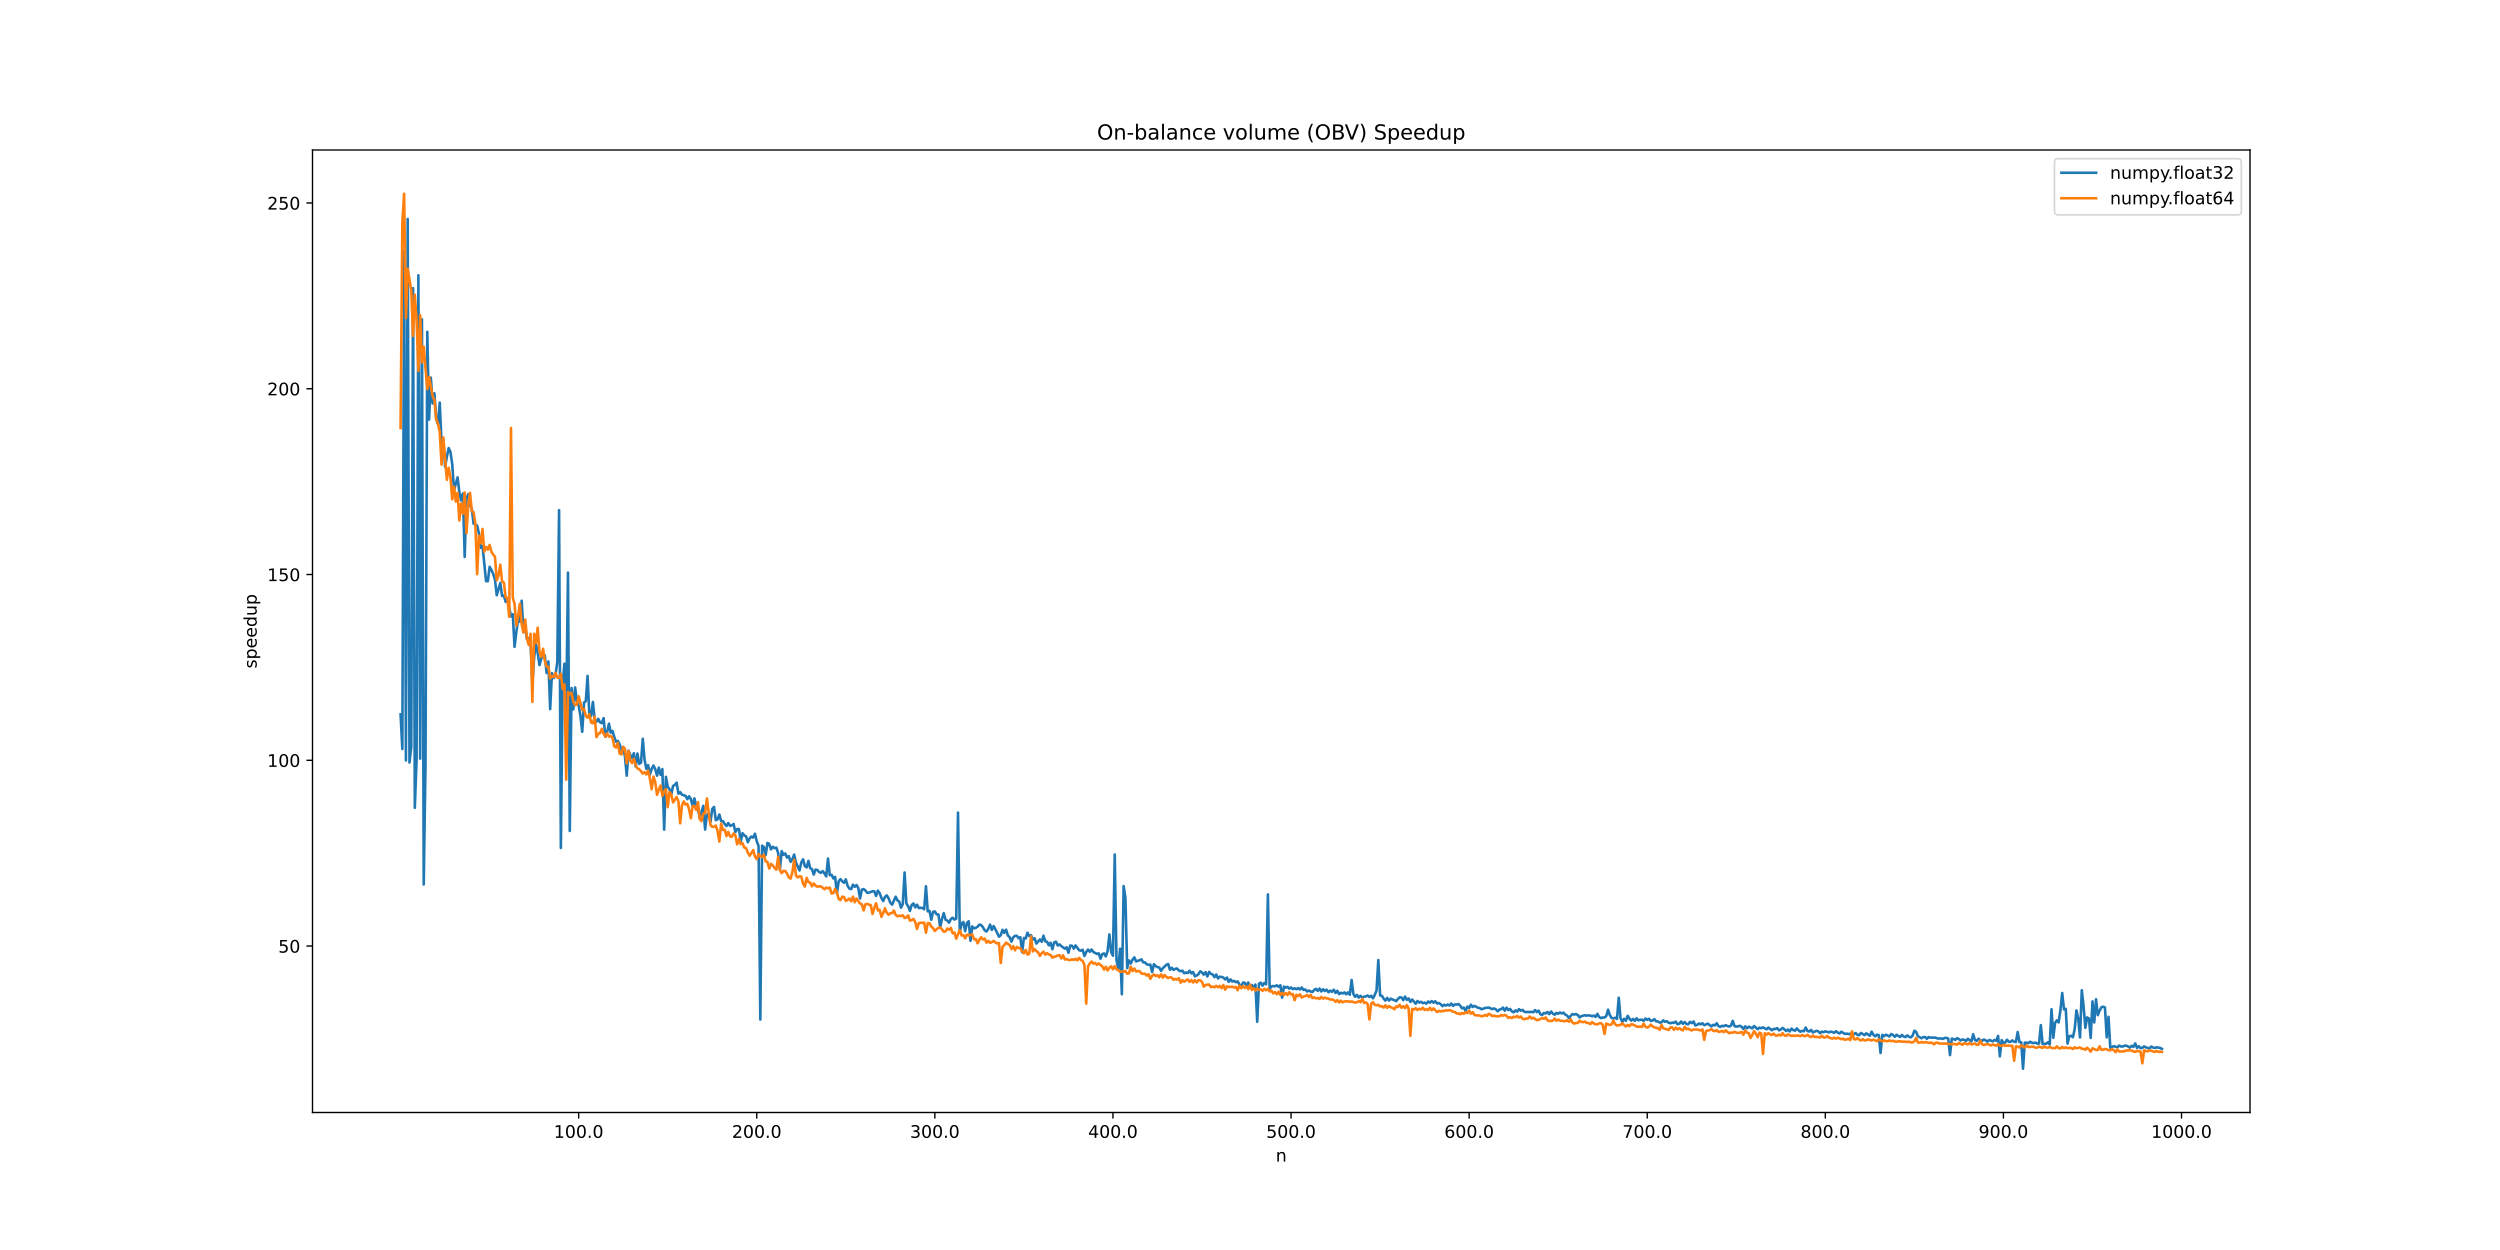 <?xml version="1.0" encoding="utf-8" standalone="no"?>
<!DOCTYPE svg PUBLIC "-//W3C//DTD SVG 1.1//EN"
  "http://www.w3.org/Graphics/SVG/1.1/DTD/svg11.dtd">
<!-- Created with matplotlib (https://matplotlib.org/) -->
<svg height="720pt" version="1.1" viewBox="0 0 1440 720" width="1440pt" xmlns="http://www.w3.org/2000/svg" xmlns:xlink="http://www.w3.org/1999/xlink">
 <defs>
  <style type="text/css">
*{stroke-linecap:butt;stroke-linejoin:round;}
  </style>
 </defs>
 <g id="figure_1">
  <g id="patch_1">
   <path d="M 0 720 
L 1440 720 
L 1440 0 
L 0 0 
z
" style="fill:#ffffff;"/>
  </g>
  <g id="axes_1">
   <g id="patch_2">
    <path d="M 180 640.8 
L 1296 640.8 
L 1296 86.4 
L 180 86.4 
z
" style="fill:#ffffff;"/>
   </g>
   <g id="matplotlib.axis_1">
    <g id="xtick_1">
     <g id="line2d_1">
      <defs>
       <path d="M 0 0 
L 0 3.5 
" id="m4246f2b130" style="stroke:#000000;stroke-width:0.8;"/>
      </defs>
      <g>
       <use style="stroke:#000000;stroke-width:0.8;" x="333.31" xlink:href="#m4246f2b130" y="640.8"/>
      </g>
     </g>
     <g id="text_1">
      <!-- 100.0 -->
      <defs>
       <path d="M 12.406 8.297 
L 28.516 8.297 
L 28.516 63.922 
L 10.984 60.406 
L 10.984 69.391 
L 28.422 72.906 
L 38.281 72.906 
L 38.281 8.297 
L 54.391 8.297 
L 54.391 0 
L 12.406 0 
z
" id="DejaVuSans-49"/>
       <path d="M 31.781 66.406 
Q 24.172 66.406 20.328 58.906 
Q 16.5 51.422 16.5 36.375 
Q 16.5 21.391 20.328 13.891 
Q 24.172 6.391 31.781 6.391 
Q 39.453 6.391 43.281 13.891 
Q 47.125 21.391 47.125 36.375 
Q 47.125 51.422 43.281 58.906 
Q 39.453 66.406 31.781 66.406 
z
M 31.781 74.219 
Q 44.047 74.219 50.516 64.516 
Q 56.984 54.828 56.984 36.375 
Q 56.984 17.969 50.516 8.266 
Q 44.047 -1.422 31.781 -1.422 
Q 19.531 -1.422 13.062 8.266 
Q 6.594 17.969 6.594 36.375 
Q 6.594 54.828 13.062 64.516 
Q 19.531 74.219 31.781 74.219 
z
" id="DejaVuSans-48"/>
       <path d="M 10.688 12.406 
L 21 12.406 
L 21 0 
L 10.688 0 
z
" id="DejaVuSans-46"/>
      </defs>
      <g transform="translate(318.996 655.398)scale(0.1 -0.1)">
       <use xlink:href="#DejaVuSans-49"/>
       <use x="63.623" xlink:href="#DejaVuSans-48"/>
       <use x="127.246" xlink:href="#DejaVuSans-48"/>
       <use x="190.869" xlink:href="#DejaVuSans-46"/>
       <use x="222.656" xlink:href="#DejaVuSans-48"/>
      </g>
     </g>
    </g>
    <g id="xtick_2">
     <g id="line2d_2">
      <g>
       <use style="stroke:#000000;stroke-width:0.8;" x="435.893" xlink:href="#m4246f2b130" y="640.8"/>
      </g>
     </g>
     <g id="text_2">
      <!-- 200.0 -->
      <defs>
       <path d="M 19.188 8.297 
L 53.609 8.297 
L 53.609 0 
L 7.328 0 
L 7.328 8.297 
Q 12.938 14.109 22.625 23.891 
Q 32.328 33.688 34.812 36.531 
Q 39.547 41.844 41.422 45.531 
Q 43.312 49.219 43.312 52.781 
Q 43.312 58.594 39.234 62.25 
Q 35.156 65.922 28.609 65.922 
Q 23.969 65.922 18.812 64.312 
Q 13.672 62.703 7.812 59.422 
L 7.812 69.391 
Q 13.766 71.781 18.938 73 
Q 24.125 74.219 28.422 74.219 
Q 39.75 74.219 46.484 68.547 
Q 53.219 62.891 53.219 53.422 
Q 53.219 48.922 51.531 44.891 
Q 49.859 40.875 45.406 35.406 
Q 44.188 33.984 37.641 27.219 
Q 31.109 20.453 19.188 8.297 
z
" id="DejaVuSans-50"/>
      </defs>
      <g transform="translate(421.579 655.398)scale(0.1 -0.1)">
       <use xlink:href="#DejaVuSans-50"/>
       <use x="63.623" xlink:href="#DejaVuSans-48"/>
       <use x="127.246" xlink:href="#DejaVuSans-48"/>
       <use x="190.869" xlink:href="#DejaVuSans-46"/>
       <use x="222.656" xlink:href="#DejaVuSans-48"/>
      </g>
     </g>
    </g>
    <g id="xtick_3">
     <g id="line2d_3">
      <g>
       <use style="stroke:#000000;stroke-width:0.8;" x="538.476" xlink:href="#m4246f2b130" y="640.8"/>
      </g>
     </g>
     <g id="text_3">
      <!-- 300.0 -->
      <defs>
       <path d="M 40.578 39.312 
Q 47.656 37.797 51.625 33 
Q 55.609 28.219 55.609 21.188 
Q 55.609 10.406 48.188 4.484 
Q 40.766 -1.422 27.094 -1.422 
Q 22.516 -1.422 17.656 -0.516 
Q 12.797 0.391 7.625 2.203 
L 7.625 11.719 
Q 11.719 9.328 16.594 8.109 
Q 21.484 6.891 26.812 6.891 
Q 36.078 6.891 40.938 10.547 
Q 45.797 14.203 45.797 21.188 
Q 45.797 27.641 41.281 31.266 
Q 36.766 34.906 28.719 34.906 
L 20.219 34.906 
L 20.219 43.016 
L 29.109 43.016 
Q 36.375 43.016 40.234 45.922 
Q 44.094 48.828 44.094 54.297 
Q 44.094 59.906 40.109 62.906 
Q 36.141 65.922 28.719 65.922 
Q 24.656 65.922 20.016 65.031 
Q 15.375 64.156 9.812 62.312 
L 9.812 71.094 
Q 15.438 72.656 20.344 73.438 
Q 25.25 74.219 29.594 74.219 
Q 40.828 74.219 47.359 69.109 
Q 53.906 64.016 53.906 55.328 
Q 53.906 49.266 50.438 45.094 
Q 46.969 40.922 40.578 39.312 
z
" id="DejaVuSans-51"/>
      </defs>
      <g transform="translate(524.162 655.398)scale(0.1 -0.1)">
       <use xlink:href="#DejaVuSans-51"/>
       <use x="63.623" xlink:href="#DejaVuSans-48"/>
       <use x="127.246" xlink:href="#DejaVuSans-48"/>
       <use x="190.869" xlink:href="#DejaVuSans-46"/>
       <use x="222.656" xlink:href="#DejaVuSans-48"/>
      </g>
     </g>
    </g>
    <g id="xtick_4">
     <g id="line2d_4">
      <g>
       <use style="stroke:#000000;stroke-width:0.8;" x="641.059" xlink:href="#m4246f2b130" y="640.8"/>
      </g>
     </g>
     <g id="text_4">
      <!-- 400.0 -->
      <defs>
       <path d="M 37.797 64.312 
L 12.891 25.391 
L 37.797 25.391 
z
M 35.203 72.906 
L 47.609 72.906 
L 47.609 25.391 
L 58.016 25.391 
L 58.016 17.188 
L 47.609 17.188 
L 47.609 0 
L 37.797 0 
L 37.797 17.188 
L 4.891 17.188 
L 4.891 26.703 
z
" id="DejaVuSans-52"/>
      </defs>
      <g transform="translate(626.745 655.398)scale(0.1 -0.1)">
       <use xlink:href="#DejaVuSans-52"/>
       <use x="63.623" xlink:href="#DejaVuSans-48"/>
       <use x="127.246" xlink:href="#DejaVuSans-48"/>
       <use x="190.869" xlink:href="#DejaVuSans-46"/>
       <use x="222.656" xlink:href="#DejaVuSans-48"/>
      </g>
     </g>
    </g>
    <g id="xtick_5">
     <g id="line2d_5">
      <g>
       <use style="stroke:#000000;stroke-width:0.8;" x="743.642" xlink:href="#m4246f2b130" y="640.8"/>
      </g>
     </g>
     <g id="text_5">
      <!-- 500.0 -->
      <defs>
       <path d="M 10.797 72.906 
L 49.516 72.906 
L 49.516 64.594 
L 19.828 64.594 
L 19.828 46.734 
Q 21.969 47.469 24.109 47.828 
Q 26.266 48.188 28.422 48.188 
Q 40.625 48.188 47.75 41.5 
Q 54.891 34.812 54.891 23.391 
Q 54.891 11.625 47.562 5.094 
Q 40.234 -1.422 26.906 -1.422 
Q 22.312 -1.422 17.547 -0.641 
Q 12.797 0.141 7.719 1.703 
L 7.719 11.625 
Q 12.109 9.234 16.797 8.062 
Q 21.484 6.891 26.703 6.891 
Q 35.156 6.891 40.078 11.328 
Q 45.016 15.766 45.016 23.391 
Q 45.016 31 40.078 35.438 
Q 35.156 39.891 26.703 39.891 
Q 22.75 39.891 18.812 39.016 
Q 14.891 38.141 10.797 36.281 
z
" id="DejaVuSans-53"/>
      </defs>
      <g transform="translate(729.328 655.398)scale(0.1 -0.1)">
       <use xlink:href="#DejaVuSans-53"/>
       <use x="63.623" xlink:href="#DejaVuSans-48"/>
       <use x="127.246" xlink:href="#DejaVuSans-48"/>
       <use x="190.869" xlink:href="#DejaVuSans-46"/>
       <use x="222.656" xlink:href="#DejaVuSans-48"/>
      </g>
     </g>
    </g>
    <g id="xtick_6">
     <g id="line2d_6">
      <g>
       <use style="stroke:#000000;stroke-width:0.8;" x="846.225" xlink:href="#m4246f2b130" y="640.8"/>
      </g>
     </g>
     <g id="text_6">
      <!-- 600.0 -->
      <defs>
       <path d="M 33.016 40.375 
Q 26.375 40.375 22.484 35.828 
Q 18.609 31.297 18.609 23.391 
Q 18.609 15.531 22.484 10.953 
Q 26.375 6.391 33.016 6.391 
Q 39.656 6.391 43.531 10.953 
Q 47.406 15.531 47.406 23.391 
Q 47.406 31.297 43.531 35.828 
Q 39.656 40.375 33.016 40.375 
z
M 52.594 71.297 
L 52.594 62.312 
Q 48.875 64.062 45.094 64.984 
Q 41.312 65.922 37.594 65.922 
Q 27.828 65.922 22.672 59.328 
Q 17.531 52.734 16.797 39.406 
Q 19.672 43.656 24.016 45.922 
Q 28.375 48.188 33.594 48.188 
Q 44.578 48.188 50.953 41.516 
Q 57.328 34.859 57.328 23.391 
Q 57.328 12.156 50.688 5.359 
Q 44.047 -1.422 33.016 -1.422 
Q 20.359 -1.422 13.672 8.266 
Q 6.984 17.969 6.984 36.375 
Q 6.984 53.656 15.188 63.938 
Q 23.391 74.219 37.203 74.219 
Q 40.922 74.219 44.703 73.484 
Q 48.484 72.75 52.594 71.297 
z
" id="DejaVuSans-54"/>
      </defs>
      <g transform="translate(831.911 655.398)scale(0.1 -0.1)">
       <use xlink:href="#DejaVuSans-54"/>
       <use x="63.623" xlink:href="#DejaVuSans-48"/>
       <use x="127.246" xlink:href="#DejaVuSans-48"/>
       <use x="190.869" xlink:href="#DejaVuSans-46"/>
       <use x="222.656" xlink:href="#DejaVuSans-48"/>
      </g>
     </g>
    </g>
    <g id="xtick_7">
     <g id="line2d_7">
      <g>
       <use style="stroke:#000000;stroke-width:0.8;" x="948.808" xlink:href="#m4246f2b130" y="640.8"/>
      </g>
     </g>
     <g id="text_7">
      <!-- 700.0 -->
      <defs>
       <path d="M 8.203 72.906 
L 55.078 72.906 
L 55.078 68.703 
L 28.609 0 
L 18.312 0 
L 43.219 64.594 
L 8.203 64.594 
z
" id="DejaVuSans-55"/>
      </defs>
      <g transform="translate(934.494 655.398)scale(0.1 -0.1)">
       <use xlink:href="#DejaVuSans-55"/>
       <use x="63.623" xlink:href="#DejaVuSans-48"/>
       <use x="127.246" xlink:href="#DejaVuSans-48"/>
       <use x="190.869" xlink:href="#DejaVuSans-46"/>
       <use x="222.656" xlink:href="#DejaVuSans-48"/>
      </g>
     </g>
    </g>
    <g id="xtick_8">
     <g id="line2d_8">
      <g>
       <use style="stroke:#000000;stroke-width:0.8;" x="1051.391" xlink:href="#m4246f2b130" y="640.8"/>
      </g>
     </g>
     <g id="text_8">
      <!-- 800.0 -->
      <defs>
       <path d="M 31.781 34.625 
Q 24.75 34.625 20.719 30.859 
Q 16.703 27.094 16.703 20.516 
Q 16.703 13.922 20.719 10.156 
Q 24.75 6.391 31.781 6.391 
Q 38.812 6.391 42.859 10.172 
Q 46.922 13.969 46.922 20.516 
Q 46.922 27.094 42.891 30.859 
Q 38.875 34.625 31.781 34.625 
z
M 21.922 38.812 
Q 15.578 40.375 12.031 44.719 
Q 8.5 49.078 8.5 55.328 
Q 8.5 64.062 14.719 69.141 
Q 20.953 74.219 31.781 74.219 
Q 42.672 74.219 48.875 69.141 
Q 55.078 64.062 55.078 55.328 
Q 55.078 49.078 51.531 44.719 
Q 48 40.375 41.703 38.812 
Q 48.828 37.156 52.797 32.312 
Q 56.781 27.484 56.781 20.516 
Q 56.781 9.906 50.312 4.234 
Q 43.844 -1.422 31.781 -1.422 
Q 19.734 -1.422 13.25 4.234 
Q 6.781 9.906 6.781 20.516 
Q 6.781 27.484 10.781 32.312 
Q 14.797 37.156 21.922 38.812 
z
M 18.312 54.391 
Q 18.312 48.734 21.844 45.562 
Q 25.391 42.391 31.781 42.391 
Q 38.141 42.391 41.719 45.562 
Q 45.312 48.734 45.312 54.391 
Q 45.312 60.062 41.719 63.234 
Q 38.141 66.406 31.781 66.406 
Q 25.391 66.406 21.844 63.234 
Q 18.312 60.062 18.312 54.391 
z
" id="DejaVuSans-56"/>
      </defs>
      <g transform="translate(1037.077 655.398)scale(0.1 -0.1)">
       <use xlink:href="#DejaVuSans-56"/>
       <use x="63.623" xlink:href="#DejaVuSans-48"/>
       <use x="127.246" xlink:href="#DejaVuSans-48"/>
       <use x="190.869" xlink:href="#DejaVuSans-46"/>
       <use x="222.656" xlink:href="#DejaVuSans-48"/>
      </g>
     </g>
    </g>
    <g id="xtick_9">
     <g id="line2d_9">
      <g>
       <use style="stroke:#000000;stroke-width:0.8;" x="1153.974" xlink:href="#m4246f2b130" y="640.8"/>
      </g>
     </g>
     <g id="text_9">
      <!-- 900.0 -->
      <defs>
       <path d="M 10.984 1.516 
L 10.984 10.5 
Q 14.703 8.734 18.5 7.812 
Q 22.312 6.891 25.984 6.891 
Q 35.75 6.891 40.891 13.453 
Q 46.047 20.016 46.781 33.406 
Q 43.953 29.203 39.594 26.953 
Q 35.25 24.703 29.984 24.703 
Q 19.047 24.703 12.672 31.312 
Q 6.297 37.938 6.297 49.422 
Q 6.297 60.641 12.938 67.422 
Q 19.578 74.219 30.609 74.219 
Q 43.266 74.219 49.922 64.516 
Q 56.594 54.828 56.594 36.375 
Q 56.594 19.141 48.406 8.859 
Q 40.234 -1.422 26.422 -1.422 
Q 22.703 -1.422 18.891 -0.688 
Q 15.094 0.047 10.984 1.516 
z
M 30.609 32.422 
Q 37.25 32.422 41.125 36.953 
Q 45.016 41.5 45.016 49.422 
Q 45.016 57.281 41.125 61.844 
Q 37.25 66.406 30.609 66.406 
Q 23.969 66.406 20.094 61.844 
Q 16.219 57.281 16.219 49.422 
Q 16.219 41.5 20.094 36.953 
Q 23.969 32.422 30.609 32.422 
z
" id="DejaVuSans-57"/>
      </defs>
      <g transform="translate(1139.66 655.398)scale(0.1 -0.1)">
       <use xlink:href="#DejaVuSans-57"/>
       <use x="63.623" xlink:href="#DejaVuSans-48"/>
       <use x="127.246" xlink:href="#DejaVuSans-48"/>
       <use x="190.869" xlink:href="#DejaVuSans-46"/>
       <use x="222.656" xlink:href="#DejaVuSans-48"/>
      </g>
     </g>
    </g>
    <g id="xtick_10">
     <g id="line2d_10">
      <g>
       <use style="stroke:#000000;stroke-width:0.8;" x="1256.557" xlink:href="#m4246f2b130" y="640.8"/>
      </g>
     </g>
     <g id="text_10">
      <!-- 1000.0 -->
      <g transform="translate(1239.062 655.398)scale(0.1 -0.1)">
       <use xlink:href="#DejaVuSans-49"/>
       <use x="63.623" xlink:href="#DejaVuSans-48"/>
       <use x="127.246" xlink:href="#DejaVuSans-48"/>
       <use x="190.869" xlink:href="#DejaVuSans-48"/>
       <use x="254.492" xlink:href="#DejaVuSans-46"/>
       <use x="286.279" xlink:href="#DejaVuSans-48"/>
      </g>
     </g>
    </g>
    <g id="text_11">
     <!-- n -->
     <defs>
      <path d="M 54.891 33.016 
L 54.891 0 
L 45.906 0 
L 45.906 32.719 
Q 45.906 40.484 42.875 44.328 
Q 39.844 48.188 33.797 48.188 
Q 26.516 48.188 22.312 43.547 
Q 18.109 38.922 18.109 30.906 
L 18.109 0 
L 9.078 0 
L 9.078 54.688 
L 18.109 54.688 
L 18.109 46.188 
Q 21.344 51.125 25.703 53.562 
Q 30.078 56 35.797 56 
Q 45.219 56 50.047 50.172 
Q 54.891 44.344 54.891 33.016 
z
" id="DejaVuSans-110"/>
     </defs>
     <g transform="translate(734.831 669.077)scale(0.1 -0.1)">
      <use xlink:href="#DejaVuSans-110"/>
     </g>
    </g>
   </g>
   <g id="matplotlib.axis_2">
    <g id="ytick_1">
     <g id="line2d_11">
      <defs>
       <path d="M 0 0 
L -3.5 0 
" id="m8c2dc30657" style="stroke:#000000;stroke-width:0.8;"/>
      </defs>
      <g>
       <use style="stroke:#000000;stroke-width:0.8;" x="180" xlink:href="#m8c2dc30657" y="544.927"/>
      </g>
     </g>
     <g id="text_12">
      <!-- 50 -->
      <g transform="translate(160.275 548.726)scale(0.1 -0.1)">
       <use xlink:href="#DejaVuSans-53"/>
       <use x="63.623" xlink:href="#DejaVuSans-48"/>
      </g>
     </g>
    </g>
    <g id="ytick_2">
     <g id="line2d_12">
      <g>
       <use style="stroke:#000000;stroke-width:0.8;" x="180" xlink:href="#m8c2dc30657" y="437.926"/>
      </g>
     </g>
     <g id="text_13">
      <!-- 100 -->
      <g transform="translate(153.912 441.725)scale(0.1 -0.1)">
       <use xlink:href="#DejaVuSans-49"/>
       <use x="63.623" xlink:href="#DejaVuSans-48"/>
       <use x="127.246" xlink:href="#DejaVuSans-48"/>
      </g>
     </g>
    </g>
    <g id="ytick_3">
     <g id="line2d_13">
      <g>
       <use style="stroke:#000000;stroke-width:0.8;" x="180" xlink:href="#m8c2dc30657" y="330.924"/>
      </g>
     </g>
     <g id="text_14">
      <!-- 150 -->
      <g transform="translate(153.912 334.723)scale(0.1 -0.1)">
       <use xlink:href="#DejaVuSans-49"/>
       <use x="63.623" xlink:href="#DejaVuSans-53"/>
       <use x="127.246" xlink:href="#DejaVuSans-48"/>
      </g>
     </g>
    </g>
    <g id="ytick_4">
     <g id="line2d_14">
      <g>
       <use style="stroke:#000000;stroke-width:0.8;" x="180" xlink:href="#m8c2dc30657" y="223.923"/>
      </g>
     </g>
     <g id="text_15">
      <!-- 200 -->
      <g transform="translate(153.912 227.722)scale(0.1 -0.1)">
       <use xlink:href="#DejaVuSans-50"/>
       <use x="63.623" xlink:href="#DejaVuSans-48"/>
       <use x="127.246" xlink:href="#DejaVuSans-48"/>
      </g>
     </g>
    </g>
    <g id="ytick_5">
     <g id="line2d_15">
      <g>
       <use style="stroke:#000000;stroke-width:0.8;" x="180" xlink:href="#m8c2dc30657" y="116.921"/>
      </g>
     </g>
     <g id="text_16">
      <!-- 250 -->
      <g transform="translate(153.912 120.72)scale(0.1 -0.1)">
       <use xlink:href="#DejaVuSans-50"/>
       <use x="63.623" xlink:href="#DejaVuSans-53"/>
       <use x="127.246" xlink:href="#DejaVuSans-48"/>
      </g>
     </g>
    </g>
    <g id="text_17">
     <!-- speedup -->
     <defs>
      <path d="M 44.281 53.078 
L 44.281 44.578 
Q 40.484 46.531 36.375 47.5 
Q 32.281 48.484 27.875 48.484 
Q 21.188 48.484 17.844 46.438 
Q 14.5 44.391 14.5 40.281 
Q 14.5 37.156 16.891 35.375 
Q 19.281 33.594 26.516 31.984 
L 29.594 31.297 
Q 39.156 29.25 43.188 25.516 
Q 47.219 21.781 47.219 15.094 
Q 47.219 7.469 41.188 3.016 
Q 35.156 -1.422 24.609 -1.422 
Q 20.219 -1.422 15.453 -0.562 
Q 10.688 0.297 5.422 2 
L 5.422 11.281 
Q 10.406 8.688 15.234 7.391 
Q 20.062 6.109 24.812 6.109 
Q 31.156 6.109 34.562 8.281 
Q 37.984 10.453 37.984 14.406 
Q 37.984 18.062 35.516 20.016 
Q 33.062 21.969 24.703 23.781 
L 21.578 24.516 
Q 13.234 26.266 9.516 29.906 
Q 5.812 33.547 5.812 39.891 
Q 5.812 47.609 11.281 51.797 
Q 16.75 56 26.812 56 
Q 31.781 56 36.172 55.266 
Q 40.578 54.547 44.281 53.078 
z
" id="DejaVuSans-115"/>
      <path d="M 18.109 8.203 
L 18.109 -20.797 
L 9.078 -20.797 
L 9.078 54.688 
L 18.109 54.688 
L 18.109 46.391 
Q 20.953 51.266 25.266 53.625 
Q 29.594 56 35.594 56 
Q 45.562 56 51.781 48.094 
Q 58.016 40.188 58.016 27.297 
Q 58.016 14.406 51.781 6.484 
Q 45.562 -1.422 35.594 -1.422 
Q 29.594 -1.422 25.266 0.953 
Q 20.953 3.328 18.109 8.203 
z
M 48.688 27.297 
Q 48.688 37.203 44.609 42.844 
Q 40.531 48.484 33.406 48.484 
Q 26.266 48.484 22.188 42.844 
Q 18.109 37.203 18.109 27.297 
Q 18.109 17.391 22.188 11.75 
Q 26.266 6.109 33.406 6.109 
Q 40.531 6.109 44.609 11.75 
Q 48.688 17.391 48.688 27.297 
z
" id="DejaVuSans-112"/>
      <path d="M 56.203 29.594 
L 56.203 25.203 
L 14.891 25.203 
Q 15.484 15.922 20.484 11.062 
Q 25.484 6.203 34.422 6.203 
Q 39.594 6.203 44.453 7.469 
Q 49.312 8.734 54.109 11.281 
L 54.109 2.781 
Q 49.266 0.734 44.188 -0.344 
Q 39.109 -1.422 33.891 -1.422 
Q 20.797 -1.422 13.156 6.188 
Q 5.516 13.812 5.516 26.812 
Q 5.516 40.234 12.766 48.109 
Q 20.016 56 32.328 56 
Q 43.359 56 49.781 48.891 
Q 56.203 41.797 56.203 29.594 
z
M 47.219 32.234 
Q 47.125 39.594 43.094 43.984 
Q 39.062 48.391 32.422 48.391 
Q 24.906 48.391 20.391 44.141 
Q 15.875 39.891 15.188 32.172 
z
" id="DejaVuSans-101"/>
      <path d="M 45.406 46.391 
L 45.406 75.984 
L 54.391 75.984 
L 54.391 0 
L 45.406 0 
L 45.406 8.203 
Q 42.578 3.328 38.25 0.953 
Q 33.938 -1.422 27.875 -1.422 
Q 17.969 -1.422 11.734 6.484 
Q 5.516 14.406 5.516 27.297 
Q 5.516 40.188 11.734 48.094 
Q 17.969 56 27.875 56 
Q 33.938 56 38.25 53.625 
Q 42.578 51.266 45.406 46.391 
z
M 14.797 27.297 
Q 14.797 17.391 18.875 11.75 
Q 22.953 6.109 30.078 6.109 
Q 37.203 6.109 41.297 11.75 
Q 45.406 17.391 45.406 27.297 
Q 45.406 37.203 41.297 42.844 
Q 37.203 48.484 30.078 48.484 
Q 22.953 48.484 18.875 42.844 
Q 14.797 37.203 14.797 27.297 
z
" id="DejaVuSans-100"/>
      <path d="M 8.5 21.578 
L 8.5 54.688 
L 17.484 54.688 
L 17.484 21.922 
Q 17.484 14.156 20.5 10.266 
Q 23.531 6.391 29.594 6.391 
Q 36.859 6.391 41.078 11.031 
Q 45.312 15.672 45.312 23.688 
L 45.312 54.688 
L 54.297 54.688 
L 54.297 0 
L 45.312 0 
L 45.312 8.406 
Q 42.047 3.422 37.719 1 
Q 33.406 -1.422 27.688 -1.422 
Q 18.266 -1.422 13.375 4.438 
Q 8.5 10.297 8.5 21.578 
z
M 31.109 56 
z
" id="DejaVuSans-117"/>
     </defs>
     <g transform="translate(147.833 385.049)rotate(-90)scale(0.1 -0.1)">
      <use xlink:href="#DejaVuSans-115"/>
      <use x="52.1" xlink:href="#DejaVuSans-112"/>
      <use x="115.576" xlink:href="#DejaVuSans-101"/>
      <use x="177.1" xlink:href="#DejaVuSans-101"/>
      <use x="238.623" xlink:href="#DejaVuSans-100"/>
      <use x="302.1" xlink:href="#DejaVuSans-117"/>
      <use x="365.479" xlink:href="#DejaVuSans-112"/>
     </g>
    </g>
   </g>
   <g id="line2d_16">
    <path clip-path="url(#pb4cd3132ea)" d="M 230.727 411.475 
L 231.753 431.41 
L 232.779 144.331 
L 233.805 438.031 
L 234.831 126.103 
L 235.856 439.21 
L 236.882 430.231 
L 237.908 165.976 
L 238.934 465.308 
L 239.96 437.311 
L 240.986 158.562 
L 242.011 436.98 
L 243.037 183.943 
L 244.063 509.445 
L 245.089 440.126 
L 246.115 191.128 
L 247.141 241.67 
L 248.166 217.518 
L 249.192 232.382 
L 250.218 226.539 
L 251.244 241.374 
L 252.27 244.203 
L 253.296 231.921 
L 254.321 254.96 
L 255.347 253.459 
L 256.373 268.834 
L 257.399 263.142 
L 258.425 258.081 
L 259.451 260.307 
L 260.476 267.22 
L 261.502 282.338 
L 263.554 274.942 
L 264.58 283.466 
L 265.605 288.237 
L 266.631 284.23 
L 267.657 320.797 
L 268.683 287.202 
L 269.709 284.647 
L 270.735 291.082 
L 271.76 293.054 
L 272.786 301.71 
L 273.812 302.057 
L 274.838 302.746 
L 275.864 307.319 
L 276.89 315.516 
L 277.915 314.387 
L 279.967 334.741 
L 280.993 334.798 
L 282.019 326.492 
L 283.045 328.252 
L 284.07 330.554 
L 285.096 333.717 
L 286.122 342.86 
L 288.174 335.83 
L 289.2 343.265 
L 290.225 343.039 
L 291.251 346.696 
L 292.277 344.526 
L 293.303 350.146 
L 294.329 355.062 
L 295.355 353.816 
L 296.38 372.575 
L 297.406 364.152 
L 298.432 356.717 
L 299.458 358.06 
L 300.484 346.004 
L 301.51 364.108 
L 302.535 361.048 
L 303.561 368.243 
L 304.587 367.634 
L 305.613 370.001 
L 306.639 393.841 
L 307.664 378.533 
L 308.69 370.805 
L 309.716 376.042 
L 310.742 383.115 
L 311.768 379.321 
L 312.794 378.001 
L 313.819 377.534 
L 314.845 387.663 
L 315.871 381.011 
L 316.897 408.469 
L 317.923 387.74 
L 318.949 390.58 
L 319.974 388.574 
L 321 381.453 
L 322.026 293.856 
L 323.052 488.416 
L 324.078 393.633 
L 325.104 382.312 
L 326.129 409.819 
L 327.155 329.849 
L 328.181 478.627 
L 329.207 396.278 
L 330.233 408.614 
L 331.259 395.975 
L 332.284 403.835 
L 333.31 406.362 
L 334.336 412.286 
L 335.362 421.499 
L 336.388 404.641 
L 337.414 403.917 
L 338.439 389.332 
L 339.465 411.739 
L 340.491 412.462 
L 341.517 404.3 
L 342.543 414.327 
L 343.569 415.692 
L 344.594 414.045 
L 345.62 416.053 
L 346.646 416.541 
L 347.672 413.631 
L 348.698 424.437 
L 349.724 421.691 
L 350.749 416.833 
L 351.775 421.991 
L 352.801 421.012 
L 353.827 424.514 
L 354.853 427.29 
L 355.878 426.757 
L 356.904 428.726 
L 357.93 432.357 
L 358.956 430.256 
L 359.982 435.873 
L 361.008 446.779 
L 362.033 432.393 
L 363.059 434.977 
L 364.085 436.745 
L 365.111 433.836 
L 366.137 441.472 
L 367.163 434.032 
L 368.188 440 
L 369.214 439.267 
L 370.24 425.532 
L 371.266 437.582 
L 372.292 442.907 
L 373.318 440.729 
L 374.343 446.142 
L 375.369 442.798 
L 376.395 440.92 
L 377.421 443.041 
L 378.447 446.781 
L 379.473 442.144 
L 380.498 446.316 
L 381.524 443.009 
L 382.55 477.863 
L 383.576 447.477 
L 384.602 453.23 
L 385.628 454.536 
L 386.653 457.576 
L 387.679 452.672 
L 388.705 452.129 
L 389.731 450.827 
L 390.757 457.19 
L 391.783 456.236 
L 392.808 457.754 
L 394.86 458.362 
L 395.886 460.347 
L 396.912 458.67 
L 397.937 460.263 
L 398.963 464.329 
L 399.989 459.903 
L 401.015 464.128 
L 402.041 465.514 
L 403.067 471.319 
L 404.092 467.497 
L 405.118 464.141 
L 406.144 477.817 
L 407.17 469.278 
L 408.196 468.724 
L 409.222 473.519 
L 410.247 465.977 
L 411.273 464.783 
L 412.299 472.401 
L 413.325 471.947 
L 414.351 469.179 
L 415.377 472.927 
L 416.402 472.964 
L 417.428 474.632 
L 418.454 475.797 
L 419.48 474.078 
L 420.506 475.676 
L 421.532 475.365 
L 422.557 474.611 
L 423.583 479.286 
L 424.609 477.51 
L 425.635 477.537 
L 426.661 484.723 
L 427.687 479.919 
L 428.712 481.225 
L 429.738 481.765 
L 430.764 485.135 
L 431.79 482.869 
L 432.816 481.855 
L 433.842 482.438 
L 434.867 480.203 
L 435.893 484.555 
L 436.919 487.237 
L 437.945 587.266 
L 438.971 487.119 
L 439.997 487.928 
L 441.022 492.598 
L 442.048 485.521 
L 443.074 486.152 
L 444.1 489.241 
L 445.126 487.722 
L 446.151 488.562 
L 447.177 488.209 
L 448.203 491.272 
L 449.229 500.815 
L 450.255 490.254 
L 451.281 492.383 
L 452.306 491.599 
L 453.332 493.98 
L 454.358 493.134 
L 455.384 496.397 
L 456.41 494.884 
L 457.436 492.254 
L 458.461 496.8 
L 460.513 501.395 
L 461.539 496.814 
L 462.565 495.005 
L 463.591 498.885 
L 464.616 499.613 
L 465.642 495.868 
L 466.668 500.055 
L 467.694 500.613 
L 468.72 503.745 
L 469.746 500.907 
L 470.771 501.084 
L 471.797 502.275 
L 472.823 502.769 
L 473.849 501.745 
L 474.875 503.027 
L 475.901 504.809 
L 476.926 494.491 
L 477.952 504.069 
L 478.978 503.872 
L 480.004 505.974 
L 481.03 505.093 
L 482.056 514.531 
L 483.081 507.62 
L 484.107 506.362 
L 485.133 507.675 
L 486.159 508.484 
L 487.185 506.501 
L 488.21 510.214 
L 489.236 511.867 
L 490.262 512.136 
L 491.288 509.606 
L 492.314 510.779 
L 493.34 509.803 
L 494.365 511.443 
L 495.391 517.505 
L 496.417 512.389 
L 497.443 512.123 
L 498.469 512.908 
L 499.495 514.259 
L 500.52 514.126 
L 501.546 513.816 
L 502.572 513.328 
L 503.598 513.409 
L 504.624 516.052 
L 505.65 512.997 
L 506.675 514.467 
L 507.701 517.235 
L 508.727 519.032 
L 509.753 516.597 
L 510.779 515.738 
L 511.805 517.392 
L 512.83 519.963 
L 513.856 521.077 
L 515.908 516.498 
L 516.934 518.617 
L 517.96 519.311 
L 518.985 522.824 
L 520.011 520.69 
L 521.037 502.543 
L 522.063 520.337 
L 523.089 521.974 
L 524.115 524.677 
L 525.14 521.307 
L 526.166 520.389 
L 527.192 522.617 
L 528.218 521.101 
L 529.244 523.063 
L 530.27 522.864 
L 531.295 522.98 
L 532.321 523.743 
L 533.347 510.482 
L 534.373 524.922 
L 535.399 524.669 
L 536.424 529.755 
L 537.45 525.24 
L 538.476 524.998 
L 539.502 526.677 
L 540.528 526.726 
L 541.554 534.118 
L 542.579 529.331 
L 543.605 525.95 
L 544.631 529.755 
L 545.657 530.256 
L 546.683 531.456 
L 547.709 529.339 
L 548.734 528.626 
L 549.76 529.661 
L 550.786 529.138 
L 551.812 468.045 
L 552.838 537.214 
L 553.864 531.911 
L 554.889 531.098 
L 555.915 536.363 
L 556.941 531.578 
L 557.967 530.651 
L 558.993 541.89 
L 560.019 533.664 
L 561.044 534.728 
L 562.07 534.441 
L 563.096 533.778 
L 564.122 532.574 
L 565.148 532.843 
L 566.174 534.104 
L 567.199 535.876 
L 568.225 536.538 
L 569.251 534.996 
L 570.277 532.588 
L 571.303 535.639 
L 572.329 533.416 
L 573.354 535.281 
L 575.406 539.502 
L 576.432 538.67 
L 577.458 535.572 
L 578.484 537.334 
L 579.509 535.486 
L 580.535 538.839 
L 581.561 539.826 
L 582.587 542.386 
L 583.613 539.933 
L 584.638 539.036 
L 585.664 539.002 
L 586.69 540.42 
L 587.716 539.832 
L 588.742 548.52 
L 589.768 540.278 
L 590.793 540.591 
L 591.819 537.22 
L 592.845 539.16 
L 593.871 538.696 
L 594.897 541.23 
L 595.923 540.434 
L 596.948 543.49 
L 599 541.131 
L 600.026 542.438 
L 601.052 538.959 
L 602.078 542.224 
L 603.103 542.453 
L 604.129 544.495 
L 605.155 543.026 
L 606.181 546.75 
L 607.207 542.841 
L 608.233 542.415 
L 609.258 544.618 
L 610.284 543.998 
L 611.31 544.976 
L 613.362 546.43 
L 614.388 545.649 
L 615.413 548.788 
L 616.439 544.622 
L 617.465 544.746 
L 618.491 546.411 
L 619.517 544.567 
L 621.568 547.317 
L 622.594 547.634 
L 623.62 547.043 
L 624.646 550.654 
L 625.672 548.35 
L 626.697 546.929 
L 627.723 548.253 
L 628.749 546.913 
L 629.775 548.34 
L 631.827 549.477 
L 632.852 549.136 
L 633.878 552.199 
L 634.904 549.543 
L 635.93 549.201 
L 636.956 550.875 
L 637.982 547.803 
L 639.007 538.223 
L 640.033 548.417 
L 641.059 550.471 
L 642.085 492.194 
L 643.111 553.193 
L 644.137 557.856 
L 645.162 546.457 
L 646.188 572.689 
L 647.214 510.385 
L 648.24 517.137 
L 649.266 557.63 
L 650.292 553.203 
L 651.317 554.948 
L 652.343 552.798 
L 653.369 551.46 
L 654.395 553.794 
L 655.421 553.389 
L 656.447 553.12 
L 657.472 552.594 
L 658.498 554.304 
L 659.524 554.348 
L 660.55 555.473 
L 661.576 555.664 
L 662.602 555.64 
L 663.627 559.908 
L 664.653 555.369 
L 665.679 556.432 
L 666.705 557.087 
L 667.731 557.263 
L 668.757 559.217 
L 669.782 557.679 
L 671.834 555.723 
L 672.86 555.255 
L 673.886 558.566 
L 674.911 557.414 
L 675.937 558.63 
L 676.963 558.042 
L 677.989 557.85 
L 679.015 558.982 
L 680.041 559.443 
L 681.066 559.084 
L 682.092 560.578 
L 683.118 560.165 
L 684.144 560.461 
L 685.17 559.13 
L 686.196 560.697 
L 687.221 559.882 
L 688.247 562.376 
L 689.273 561.863 
L 690.299 561.149 
L 691.325 559.474 
L 692.351 560.165 
L 693.376 561.379 
L 694.402 559.924 
L 695.428 562.42 
L 696.454 559.812 
L 697.48 560.951 
L 698.506 561.294 
L 699.531 562.848 
L 700.557 561.315 
L 701.583 563.586 
L 702.609 562.558 
L 703.635 562.711 
L 704.661 563.095 
L 705.686 564.179 
L 706.712 563.076 
L 707.738 565.559 
L 708.764 564.106 
L 709.79 565.371 
L 710.816 564.987 
L 711.841 565.734 
L 712.867 565.29 
L 714.919 568.749 
L 715.945 565.964 
L 716.97 566.054 
L 717.996 567.968 
L 719.022 565.931 
L 720.048 568.7 
L 721.074 567.344 
L 722.1 569.032 
L 723.125 567.121 
L 724.151 588.542 
L 725.177 566.601 
L 726.203 566.005 
L 727.229 567.719 
L 728.255 566.191 
L 729.28 566.969 
L 730.306 515.173 
L 731.332 569.584 
L 732.358 568.187 
L 733.384 567.943 
L 734.41 568.143 
L 735.435 567.532 
L 736.461 568.343 
L 737.487 567.534 
L 738.513 574.667 
L 739.539 568.246 
L 740.565 568.883 
L 741.59 568.446 
L 742.616 569.468 
L 743.642 568.789 
L 744.668 569.707 
L 745.694 569.212 
L 746.72 569.784 
L 747.745 569.132 
L 748.771 569.956 
L 749.797 568.799 
L 750.823 570.203 
L 751.849 569.936 
L 752.875 571.117 
L 753.9 570.534 
L 754.926 571.076 
L 755.952 571.389 
L 756.978 570.22 
L 758.004 569.576 
L 759.03 570.74 
L 760.055 569.4 
L 761.081 571.075 
L 762.107 569.777 
L 763.133 570.834 
L 764.159 570.047 
L 765.184 571.49 
L 766.21 570.634 
L 767.236 571.311 
L 768.262 570.079 
L 769.288 571.94 
L 770.314 570.714 
L 771.339 572.61 
L 772.365 571.832 
L 773.391 572.244 
L 774.417 571.616 
L 775.443 572.69 
L 776.469 571.615 
L 777.494 572.957 
L 778.52 564.463 
L 779.546 572.535 
L 780.572 574.147 
L 781.598 573.078 
L 782.624 574.601 
L 783.649 573.582 
L 784.675 574.594 
L 785.701 574.108 
L 786.727 573.943 
L 787.753 573.417 
L 788.779 574.257 
L 789.804 573.559 
L 790.83 575.014 
L 791.856 573.047 
L 792.882 570.56 
L 793.908 552.983 
L 794.934 573.367 
L 795.959 573.578 
L 796.985 575.234 
L 798.011 576.378 
L 799.037 574.789 
L 800.063 576.329 
L 801.089 575.236 
L 802.114 575.729 
L 803.14 576.08 
L 804.166 576.674 
L 805.192 575.462 
L 806.218 574.466 
L 807.243 574.549 
L 808.269 576.062 
L 809.295 574.02 
L 810.321 575.909 
L 811.347 575.112 
L 812.373 577.123 
L 813.398 575.728 
L 815.45 578.155 
L 816.476 576.556 
L 817.502 577.452 
L 818.528 577.039 
L 819.553 577.831 
L 820.579 577.522 
L 821.605 578.094 
L 822.631 576.871 
L 823.657 577.57 
L 824.683 576.62 
L 825.708 577.565 
L 826.734 576.718 
L 827.76 578.032 
L 828.786 577.722 
L 829.812 578.4 
L 830.838 579.539 
L 831.863 578.75 
L 832.889 579.19 
L 833.915 578.629 
L 834.941 579.178 
L 835.967 578.03 
L 836.993 579.421 
L 838.018 578.517 
L 839.044 578.675 
L 840.07 578.294 
L 841.096 579.291 
L 842.122 580.792 
L 843.148 580.382 
L 844.173 582.402 
L 845.199 579.767 
L 846.225 580.625 
L 847.251 578.698 
L 848.277 580.03 
L 849.303 579.385 
L 851.354 580.491 
L 852.38 580.682 
L 853.406 581.338 
L 855.457 580.578 
L 857.509 580.368 
L 859.561 581.249 
L 860.587 580.837 
L 861.612 581.412 
L 862.638 582.48 
L 863.664 581.496 
L 864.69 581.312 
L 865.716 580.372 
L 866.742 582.167 
L 867.767 580.417 
L 868.793 581.808 
L 869.819 581.137 
L 870.845 582.594 
L 871.871 583.078 
L 872.897 581.99 
L 873.922 582.693 
L 874.948 581.261 
L 875.974 582.162 
L 877 581.706 
L 878.026 582.775 
L 879.052 582.996 
L 880.077 582.845 
L 881.103 582.975 
L 882.129 582.817 
L 883.155 583.071 
L 884.181 581.801 
L 885.207 582.979 
L 886.232 582.111 
L 887.258 584.228 
L 888.284 584.589 
L 889.31 583.436 
L 890.336 583.795 
L 891.362 582.903 
L 892.387 584.135 
L 893.413 582.65 
L 894.439 583.832 
L 895.465 584.492 
L 896.491 583.447 
L 897.516 583.919 
L 898.542 583.183 
L 899.568 583.736 
L 900.594 583.304 
L 901.62 584.42 
L 902.646 584.954 
L 903.671 586.383 
L 904.697 585.156 
L 905.723 584.127 
L 906.749 584.354 
L 907.775 584.127 
L 908.801 584.647 
L 909.826 586.03 
L 910.852 585.309 
L 912.904 584.798 
L 913.93 585.003 
L 914.956 584.851 
L 915.981 584.98 
L 917.007 585.36 
L 918.033 584.978 
L 919.059 585.725 
L 920.085 583.981 
L 921.111 585.757 
L 922.136 586.42 
L 923.162 586.061 
L 924.188 586.121 
L 925.214 585.248 
L 926.24 581.59 
L 927.266 584.735 
L 928.291 586.351 
L 929.317 586.647 
L 930.343 586.224 
L 931.369 586.912 
L 932.395 574.688 
L 933.421 586.47 
L 934.446 588.655 
L 935.472 586.832 
L 936.498 587.979 
L 937.524 585.117 
L 938.55 586.722 
L 939.576 587.882 
L 940.601 586.923 
L 941.627 587.989 
L 942.653 586.538 
L 943.679 587.693 
L 944.705 587.394 
L 945.73 587.319 
L 946.756 588.025 
L 947.782 586.637 
L 948.808 587.489 
L 949.834 586.806 
L 950.86 588.093 
L 951.885 587.813 
L 952.911 587.028 
L 953.937 588.305 
L 954.963 588.314 
L 955.989 589.03 
L 957.015 588.881 
L 958.04 587.736 
L 959.066 588.516 
L 960.092 588.238 
L 961.118 589.084 
L 962.144 589.419 
L 963.17 588.988 
L 964.195 589.199 
L 965.221 588.428 
L 966.247 589.94 
L 967.273 589.684 
L 968.299 588.379 
L 969.325 589.74 
L 970.35 588.696 
L 971.376 589.823 
L 972.402 589.986 
L 973.428 588.607 
L 974.454 589.332 
L 975.48 588.369 
L 976.505 590.645 
L 977.531 590.32 
L 978.557 589.554 
L 979.583 590.043 
L 980.609 589.372 
L 981.635 590.508 
L 982.66 590.11 
L 983.686 589.576 
L 985.738 591.209 
L 986.764 590.333 
L 987.79 590.632 
L 988.815 589.394 
L 989.841 591.04 
L 990.867 591.487 
L 991.893 590.855 
L 992.919 591.152 
L 993.944 590.472 
L 994.97 590.978 
L 995.996 591.297 
L 997.022 590.779 
L 998.048 588.023 
L 999.074 591.009 
L 1000.099 591.319 
L 1001.125 591.164 
L 1002.151 590.843 
L 1003.177 591.431 
L 1004.203 592.693 
L 1005.229 591.168 
L 1006.254 592.298 
L 1007.28 591.373 
L 1009.332 592.327 
L 1010.358 590.994 
L 1012.409 592.808 
L 1013.435 591.945 
L 1014.461 592.285 
L 1015.487 591.767 
L 1017.539 592.863 
L 1018.564 591.882 
L 1020.616 593.433 
L 1021.642 592.621 
L 1022.668 592.697 
L 1023.694 592.204 
L 1024.719 593.468 
L 1025.745 593.028 
L 1026.771 592.077 
L 1027.797 592.836 
L 1028.823 593.904 
L 1029.849 593.013 
L 1030.874 594.118 
L 1031.9 592.482 
L 1032.926 593.313 
L 1033.952 593.702 
L 1034.978 592.359 
L 1036.003 593.506 
L 1037.029 594.294 
L 1038.055 593.739 
L 1039.081 594.017 
L 1040.107 591.876 
L 1041.133 593.893 
L 1042.158 594.151 
L 1043.184 593.223 
L 1044.21 594.698 
L 1046.262 593.737 
L 1047.288 594.027 
L 1048.313 595.11 
L 1049.339 594.244 
L 1050.365 594.561 
L 1051.391 594.032 
L 1053.443 594.65 
L 1054.468 594.177 
L 1056.52 594.854 
L 1057.546 593.997 
L 1058.572 594.77 
L 1059.598 595.278 
L 1060.623 594.273 
L 1061.649 594.98 
L 1062.675 595.519 
L 1063.701 595.37 
L 1064.727 595.624 
L 1066.778 595.271 
L 1067.804 595.715 
L 1068.83 595.033 
L 1069.856 596.097 
L 1070.882 596.265 
L 1071.908 594.978 
L 1073.959 596.221 
L 1074.985 595.191 
L 1077.037 596.603 
L 1078.063 594.256 
L 1079.088 596.031 
L 1080.114 596.926 
L 1081.14 595.941 
L 1082.166 596.246 
L 1083.192 606.542 
L 1084.217 596.097 
L 1085.243 596.815 
L 1086.269 595.992 
L 1087.295 596.426 
L 1088.321 597.014 
L 1089.347 595.607 
L 1090.372 596.172 
L 1091.398 597.184 
L 1092.424 596.037 
L 1093.45 596.739 
L 1094.476 597.26 
L 1095.502 596.141 
L 1096.527 597.035 
L 1097.553 597.349 
L 1098.579 596.354 
L 1099.605 597.192 
L 1100.631 597.534 
L 1101.657 596.547 
L 1102.682 593.699 
L 1103.708 594.354 
L 1104.734 596.892 
L 1106.786 598.03 
L 1107.812 597.415 
L 1108.837 597.294 
L 1109.863 598.363 
L 1110.889 597.362 
L 1111.915 597.712 
L 1113.967 597.654 
L 1114.992 597.729 
L 1116.018 598.19 
L 1118.07 598.135 
L 1119.096 598.41 
L 1120.122 597.823 
L 1121.147 597.854 
L 1122.173 598.207 
L 1123.199 607.731 
L 1124.225 598.24 
L 1125.251 598.475 
L 1126.276 598.995 
L 1127.302 597.964 
L 1128.328 598.521 
L 1129.354 599.331 
L 1130.38 598.711 
L 1131.406 598.968 
L 1132.431 599.592 
L 1133.457 598.357 
L 1135.509 599.816 
L 1136.535 595.757 
L 1137.561 599.03 
L 1138.586 599.553 
L 1139.612 598.321 
L 1140.638 599.083 
L 1141.664 599.529 
L 1142.69 598.751 
L 1143.716 599.245 
L 1144.741 600.015 
L 1145.767 598.996 
L 1147.819 599.826 
L 1148.845 599.02 
L 1149.871 599.536 
L 1150.896 596.665 
L 1151.922 608.477 
L 1152.948 599.098 
L 1153.974 600.668 
L 1155 600.515 
L 1156.026 598.904 
L 1157.051 600.089 
L 1158.077 600.057 
L 1159.103 599.264 
L 1160.129 600.043 
L 1161.155 600.196 
L 1162.181 594.435 
L 1163.206 600.19 
L 1164.232 600.373 
L 1165.258 615.6 
L 1166.284 600.54 
L 1167.31 600.615 
L 1168.336 600.872 
L 1169.361 600.053 
L 1170.387 600.644 
L 1171.413 600.841 
L 1172.439 600.51 
L 1173.465 601.136 
L 1174.49 601.053 
L 1175.516 590.471 
L 1176.542 601.418 
L 1177.568 601.212 
L 1178.594 601.245 
L 1179.62 600.333 
L 1180.645 601.635 
L 1181.671 581.293 
L 1182.697 597.767 
L 1183.723 589.178 
L 1184.749 587.693 
L 1185.775 588.915 
L 1186.8 581.888 
L 1187.826 571.958 
L 1188.852 581.406 
L 1189.878 581.102 
L 1190.904 601.11 
L 1191.93 596.841 
L 1192.955 596.584 
L 1193.981 597.466 
L 1195.007 592.864 
L 1196.033 581.975 
L 1197.059 586.761 
L 1198.085 597.58 
L 1199.11 570.379 
L 1200.136 579.548 
L 1201.162 592.045 
L 1202.188 586.032 
L 1203.214 586.662 
L 1204.24 597.842 
L 1205.265 576.798 
L 1206.291 588.922 
L 1207.317 575.562 
L 1208.343 584.726 
L 1209.369 582.172 
L 1210.395 580.196 
L 1211.42 579.836 
L 1212.446 580.318 
L 1213.472 597.515 
L 1214.498 585.669 
L 1215.524 603.467 
L 1216.549 603.11 
L 1217.575 602.548 
L 1218.601 602.954 
L 1219.627 603.209 
L 1220.653 602.268 
L 1221.679 602.759 
L 1222.704 602.821 
L 1223.73 602.317 
L 1224.756 602.295 
L 1225.782 602.777 
L 1226.808 603.43 
L 1227.834 602.378 
L 1228.859 603.024 
L 1229.885 601.021 
L 1230.911 603.577 
L 1231.937 602.62 
L 1232.963 603.753 
L 1233.989 603.535 
L 1235.014 602.748 
L 1236.04 603.273 
L 1238.092 603.949 
L 1239.118 602.783 
L 1240.144 603.38 
L 1241.169 603.612 
L 1242.195 603.251 
L 1244.247 603.642 
L 1245.273 604.152 
L 1245.273 604.152 
" style="fill:none;stroke:#1f77b4;stroke-linecap:square;stroke-width:1.5;"/>
   </g>
   <g id="line2d_17">
    <path clip-path="url(#pb4cd3132ea)" d="M 230.727 246.598 
L 231.753 128.137 
L 232.779 111.6 
L 233.805 183.147 
L 234.831 154.791 
L 236.882 167.201 
L 237.908 193.428 
L 238.934 169.71 
L 239.96 184.374 
L 240.986 213.608 
L 242.011 181.498 
L 243.037 208.78 
L 244.063 199.702 
L 246.115 224.136 
L 247.141 217.096 
L 249.192 228.29 
L 250.218 230.333 
L 251.244 241.407 
L 252.27 244.15 
L 253.296 248.674 
L 254.321 267.657 
L 255.347 251.99 
L 257.399 276.357 
L 258.425 269.46 
L 259.451 274.563 
L 260.476 287.617 
L 261.502 280.369 
L 262.528 288.877 
L 263.554 283.849 
L 264.58 299.772 
L 265.605 290.113 
L 266.631 295.838 
L 267.657 283.645 
L 268.683 307.118 
L 269.709 291.118 
L 270.735 283.884 
L 271.76 294.505 
L 272.786 294.996 
L 273.812 301.714 
L 274.838 330.734 
L 275.864 308.607 
L 276.89 312.955 
L 277.915 304.657 
L 278.941 317.807 
L 279.967 315.028 
L 280.993 316.607 
L 282.019 313.872 
L 283.045 317.815 
L 284.07 319.442 
L 285.096 320.605 
L 286.122 334.229 
L 287.148 331.495 
L 288.174 325.239 
L 289.2 334.956 
L 290.225 335.573 
L 291.251 343.971 
L 292.277 344.611 
L 293.303 355.283 
L 294.329 246.52 
L 295.355 344.17 
L 296.38 347.865 
L 297.406 360.354 
L 298.432 354.828 
L 299.458 347.771 
L 300.484 359.458 
L 301.51 364.305 
L 302.535 356.873 
L 303.561 367.987 
L 304.587 371.546 
L 305.613 365.081 
L 306.639 404.301 
L 307.664 365.054 
L 308.69 370.319 
L 309.716 361.58 
L 310.742 375.833 
L 311.768 378.34 
L 312.794 373.705 
L 313.819 380.668 
L 314.845 383.941 
L 315.871 384.083 
L 316.897 390.79 
L 317.923 389.314 
L 318.949 390.002 
L 319.974 387.525 
L 321 390.294 
L 322.026 390.454 
L 323.052 388.121 
L 324.078 396.878 
L 325.104 394.254 
L 326.129 449.102 
L 327.155 398.626 
L 328.181 399.929 
L 329.207 399.072 
L 330.233 404.177 
L 331.259 406.125 
L 332.284 405.861 
L 333.31 401.055 
L 335.362 408.85 
L 336.388 408.381 
L 337.414 412.329 
L 338.439 413.396 
L 339.465 411.312 
L 340.491 416.162 
L 341.517 416.646 
L 342.543 412.821 
L 343.569 424.57 
L 344.594 422.67 
L 345.62 422.321 
L 346.646 419.791 
L 347.672 422.655 
L 348.698 424.231 
L 349.724 422.456 
L 350.749 424.325 
L 351.775 423.871 
L 352.801 424.965 
L 353.827 429.927 
L 354.853 430.556 
L 355.878 427.88 
L 356.904 434.045 
L 357.93 434.578 
L 358.956 430.243 
L 359.982 431.253 
L 361.008 439.705 
L 362.033 432.64 
L 363.059 438.106 
L 364.085 439.538 
L 365.111 437.04 
L 366.137 440.614 
L 367.163 442.662 
L 368.188 443.044 
L 369.214 444.2 
L 370.24 445.595 
L 371.266 444.778 
L 372.292 446.037 
L 373.318 443.855 
L 374.343 448.358 
L 375.369 454.615 
L 376.395 447.324 
L 377.421 450.467 
L 378.447 457.81 
L 379.473 454.862 
L 380.498 452.467 
L 381.524 458.38 
L 382.55 456.053 
L 383.576 454.477 
L 384.602 464.934 
L 385.628 456.285 
L 386.653 457.594 
L 387.679 462.211 
L 389.731 459.123 
L 390.757 461.619 
L 391.783 474.221 
L 392.808 463.888 
L 393.834 461.65 
L 394.86 463.445 
L 395.886 463.008 
L 396.912 466.144 
L 397.937 471.3 
L 398.963 464.35 
L 399.989 464.304 
L 401.015 466.514 
L 402.041 462.062 
L 403.067 471.778 
L 404.092 472.998 
L 405.118 468.58 
L 406.144 468.374 
L 407.17 459.938 
L 408.196 468.141 
L 409.222 475.271 
L 410.247 476.26 
L 411.273 476.13 
L 412.299 475.525 
L 413.325 478.634 
L 414.351 484.738 
L 415.377 474.405 
L 416.402 478.042 
L 417.428 477.925 
L 418.454 481.54 
L 419.48 479.175 
L 420.506 481.799 
L 421.532 481.929 
L 422.557 480.072 
L 423.583 481.157 
L 424.609 486.376 
L 425.635 483.249 
L 426.661 486.187 
L 427.687 485.688 
L 428.712 488.185 
L 429.738 488.473 
L 430.764 491.134 
L 431.79 492.933 
L 433.842 489.65 
L 434.867 493.334 
L 435.893 494.87 
L 436.919 491.954 
L 437.945 493.173 
L 438.971 493.67 
L 439.997 492.273 
L 441.022 496.145 
L 442.048 496.457 
L 443.074 500.274 
L 444.1 497.572 
L 445.126 498.559 
L 446.151 499.892 
L 447.177 500.916 
L 448.203 493.558 
L 449.229 501.169 
L 450.255 502.949 
L 451.281 501.587 
L 452.306 501.731 
L 453.332 503.177 
L 454.358 505.342 
L 455.384 506.091 
L 456.41 502.424 
L 457.436 495.234 
L 458.461 504.244 
L 459.487 505.403 
L 460.513 504.762 
L 461.539 504.953 
L 462.565 508.876 
L 463.591 510.653 
L 464.616 505.637 
L 465.642 508.073 
L 466.668 508.317 
L 467.694 510.469 
L 468.72 508.872 
L 469.746 510.137 
L 470.771 510.744 
L 471.797 510.537 
L 472.823 510.579 
L 473.849 511.341 
L 474.875 512.252 
L 475.901 511.227 
L 476.926 511.738 
L 477.952 511.259 
L 478.978 514.649 
L 480.004 514.435 
L 481.03 511.991 
L 482.056 513.926 
L 483.081 517.778 
L 484.107 518.467 
L 485.133 516.499 
L 486.159 516.68 
L 487.185 518.865 
L 488.21 518.368 
L 489.236 517.594 
L 490.262 519.146 
L 491.288 516.455 
L 492.314 519.683 
L 493.34 517.555 
L 495.391 520.405 
L 496.417 520.898 
L 497.443 524.414 
L 498.469 520.873 
L 499.495 520.603 
L 500.52 521.116 
L 501.546 521.343 
L 502.572 526.463 
L 503.598 522.95 
L 504.624 520.275 
L 505.65 524.388 
L 506.675 524.022 
L 507.701 528.09 
L 508.727 525.967 
L 509.753 523.18 
L 510.779 525.782 
L 511.805 526.877 
L 512.83 525.976 
L 513.856 525.981 
L 514.882 524.465 
L 515.908 527.017 
L 516.934 527.775 
L 517.96 527.431 
L 518.985 527.697 
L 520.011 527.17 
L 521.037 528.754 
L 522.063 528.536 
L 523.089 527.296 
L 524.115 530.318 
L 525.14 529.964 
L 526.166 529.304 
L 527.192 531.137 
L 528.218 535.113 
L 529.244 531.759 
L 530.27 531.463 
L 531.295 531.599 
L 532.321 531.389 
L 533.347 537.236 
L 534.373 531.708 
L 535.399 531.796 
L 536.424 533.702 
L 537.45 534.639 
L 538.476 536.253 
L 539.502 535.173 
L 540.528 534.489 
L 541.554 534.156 
L 542.579 535.27 
L 543.605 536.646 
L 544.631 536.498 
L 545.657 534.83 
L 546.683 535.508 
L 547.709 534.493 
L 548.734 537.556 
L 549.76 537.168 
L 550.786 540.659 
L 552.838 535.725 
L 553.864 538.83 
L 554.889 538.639 
L 555.915 540.468 
L 556.941 538.364 
L 557.967 538.791 
L 560.019 538.265 
L 561.044 541.005 
L 562.07 540.862 
L 563.096 543.362 
L 564.122 541.268 
L 565.148 539.898 
L 566.174 541.168 
L 567.199 540.627 
L 568.225 542.956 
L 569.251 541.92 
L 570.277 543.111 
L 571.303 542.684 
L 572.329 541.971 
L 573.354 542.831 
L 574.38 543.472 
L 575.406 543.267 
L 576.432 554.728 
L 577.458 545.313 
L 578.484 544.374 
L 579.509 542.95 
L 580.535 543.765 
L 581.561 544.283 
L 582.587 546.616 
L 583.613 544.983 
L 584.638 547.377 
L 585.664 545.4 
L 586.69 546.073 
L 587.716 546.171 
L 588.742 547.928 
L 589.768 549.127 
L 590.793 547.154 
L 591.819 549.814 
L 592.845 549.357 
L 593.871 539.374 
L 594.897 548.04 
L 595.923 546.718 
L 596.948 547.823 
L 597.974 548.548 
L 599 550.604 
L 600.026 549.045 
L 601.052 548.182 
L 602.078 549.884 
L 603.103 549.027 
L 604.129 549.763 
L 605.155 550.02 
L 606.181 551.585 
L 607.207 551.107 
L 608.233 550.883 
L 609.258 550.357 
L 610.284 550.152 
L 611.31 552.087 
L 612.336 550.228 
L 613.362 552.72 
L 614.388 552.435 
L 615.413 552.885 
L 616.439 553.09 
L 617.465 552.525 
L 618.491 552.946 
L 619.517 552.272 
L 620.543 553.191 
L 621.568 551.735 
L 622.594 552.898 
L 623.62 553.473 
L 624.646 555.886 
L 625.672 578.065 
L 626.697 556.63 
L 627.723 554.913 
L 628.749 553.877 
L 629.775 555.057 
L 630.801 554.708 
L 631.827 555.756 
L 632.852 554.927 
L 634.904 556.615 
L 635.93 558.495 
L 636.956 556.871 
L 637.982 558.994 
L 639.007 557.352 
L 640.033 556.624 
L 641.059 558.316 
L 642.085 556.477 
L 643.111 558.326 
L 644.137 558.794 
L 645.162 559.683 
L 647.214 559.658 
L 648.24 559.31 
L 649.266 560.857 
L 650.292 560.627 
L 651.317 556.797 
L 652.343 559.377 
L 653.369 557.881 
L 654.395 559.634 
L 655.421 559.267 
L 656.447 559.449 
L 657.472 560.691 
L 658.498 560.931 
L 659.524 560.892 
L 660.55 561.949 
L 661.576 561.145 
L 662.602 563.793 
L 663.627 562.021 
L 664.653 561.302 
L 665.679 562.175 
L 666.705 561.737 
L 667.731 562.924 
L 668.757 561.175 
L 669.782 563.073 
L 670.808 561.587 
L 671.834 562.773 
L 672.86 563.351 
L 673.886 562.902 
L 674.911 563.075 
L 675.937 564.349 
L 676.963 563.885 
L 677.989 564.269 
L 679.015 563.46 
L 680.041 566.032 
L 681.066 564.575 
L 682.092 565.46 
L 683.118 564.724 
L 684.144 564.167 
L 685.17 565.556 
L 686.196 564.462 
L 687.221 565.914 
L 688.247 564.582 
L 689.273 565.876 
L 690.299 564.56 
L 691.325 564.73 
L 692.351 565.521 
L 693.376 568.331 
L 694.402 567.364 
L 695.428 567.171 
L 696.454 567.109 
L 697.48 568.568 
L 698.506 568.261 
L 699.531 568.655 
L 700.557 567.884 
L 701.583 568.651 
L 702.609 567.908 
L 703.635 569.174 
L 704.661 567.336 
L 705.686 570.071 
L 706.712 568.122 
L 707.738 568.565 
L 709.79 568.366 
L 710.816 568.822 
L 711.841 568.466 
L 712.867 570.385 
L 713.893 567.694 
L 714.919 569.246 
L 715.945 568.041 
L 716.97 569.047 
L 717.996 568.248 
L 719.022 569.814 
L 720.048 567.189 
L 721.074 570.275 
L 722.1 569.194 
L 723.125 570.543 
L 724.151 569.395 
L 725.177 570.185 
L 726.203 569.831 
L 727.229 570.731 
L 728.255 569.56 
L 729.28 570.413 
L 730.306 569.549 
L 731.332 571.073 
L 732.358 570.639 
L 733.384 572.193 
L 734.41 571.438 
L 735.435 572.685 
L 736.461 571.217 
L 737.487 573.09 
L 738.513 571.846 
L 739.539 573.077 
L 740.565 572.041 
L 741.59 573.178 
L 742.616 571.485 
L 743.642 572.813 
L 744.668 572.544 
L 745.694 576.137 
L 746.72 573.037 
L 747.745 573.749 
L 748.771 572.747 
L 749.797 574.585 
L 750.823 574.006 
L 751.849 573.795 
L 752.875 573.14 
L 753.9 574.233 
L 754.926 573.042 
L 755.952 574.911 
L 756.978 574.496 
L 758.004 575.064 
L 759.03 574.848 
L 760.055 575.387 
L 761.081 574.228 
L 762.107 575.228 
L 763.133 574.635 
L 764.159 575.053 
L 765.184 575.235 
L 766.21 575.745 
L 767.236 575.711 
L 768.262 575.985 
L 769.288 577.097 
L 770.314 576.088 
L 771.339 577.409 
L 772.365 576.408 
L 773.391 577.321 
L 774.417 576.846 
L 776.469 576.711 
L 777.494 577.118 
L 778.52 576.752 
L 779.546 577.213 
L 780.572 577.48 
L 781.598 577.255 
L 782.624 576.563 
L 783.649 577.332 
L 784.675 575.334 
L 785.701 577.675 
L 786.727 577.38 
L 787.753 578.304 
L 788.779 587.25 
L 789.804 578.073 
L 790.83 577.277 
L 791.856 578.76 
L 792.882 579.033 
L 793.908 578.773 
L 794.934 579.726 
L 795.959 579.548 
L 796.985 580.359 
L 798.011 579.036 
L 799.037 580.53 
L 800.063 579.537 
L 801.089 580.141 
L 802.114 580.581 
L 803.14 581.325 
L 804.166 579.71 
L 805.192 580.032 
L 806.218 578.739 
L 807.243 580.458 
L 808.269 579.562 
L 809.295 580.69 
L 810.321 578.953 
L 811.347 580.771 
L 812.373 596.643 
L 813.398 581.088 
L 814.424 581.517 
L 815.45 580.735 
L 816.476 581.763 
L 817.502 581.046 
L 818.528 581.455 
L 819.553 580.428 
L 820.579 581.765 
L 821.605 581.266 
L 822.631 581.792 
L 823.657 580.49 
L 824.683 581.909 
L 825.708 580.845 
L 827.76 582.936 
L 828.786 582.267 
L 829.812 582.635 
L 830.838 582.235 
L 831.863 582.36 
L 832.889 581.854 
L 833.915 582.114 
L 834.941 581.759 
L 835.967 582.192 
L 836.993 582.747 
L 838.018 582.895 
L 839.044 583.781 
L 840.07 583.705 
L 841.096 584.23 
L 842.122 583.432 
L 843.148 583.946 
L 844.173 583.076 
L 845.199 583.578 
L 846.225 582.103 
L 847.251 583.875 
L 848.277 582.963 
L 849.303 584.64 
L 850.328 584.87 
L 851.354 584.856 
L 852.38 585.006 
L 853.406 585.401 
L 854.432 585.168 
L 855.457 584.606 
L 856.483 585.205 
L 857.509 583.924 
L 858.535 584.424 
L 859.561 585.285 
L 860.587 584.972 
L 861.612 585.38 
L 863.664 585.366 
L 864.69 584.652 
L 865.716 585.104 
L 866.742 584.536 
L 867.767 585.11 
L 868.793 586.321 
L 869.819 585.861 
L 870.845 586.455 
L 871.871 585.608 
L 872.897 585.928 
L 873.922 585.202 
L 874.948 586.103 
L 875.974 585.509 
L 877 586.774 
L 878.026 587.116 
L 879.052 586.673 
L 880.077 586.694 
L 881.103 585.497 
L 882.129 586.659 
L 883.155 586.212 
L 885.207 587.649 
L 886.232 587.438 
L 887.258 586.975 
L 888.284 586.321 
L 889.31 586.833 
L 890.336 586.032 
L 891.362 587.74 
L 892.387 588.127 
L 894.439 587.923 
L 895.465 586.687 
L 896.491 587.924 
L 897.516 587.276 
L 898.542 587.951 
L 899.568 587.935 
L 900.594 588.197 
L 901.62 588.162 
L 902.646 587.661 
L 903.671 588.508 
L 904.697 587.08 
L 905.723 589.031 
L 906.749 589.609 
L 907.775 589.21 
L 908.801 589.249 
L 909.826 587.901 
L 910.852 588.672 
L 911.878 588.769 
L 912.904 588.449 
L 913.93 589.232 
L 914.956 589.255 
L 915.981 589.877 
L 917.007 588.743 
L 918.033 589.531 
L 919.059 589.986 
L 920.085 590.043 
L 921.111 589.469 
L 922.136 589.342 
L 923.162 590.227 
L 924.188 595.556 
L 925.214 589.512 
L 926.24 590.048 
L 927.266 590.374 
L 928.291 590.012 
L 929.317 587.869 
L 930.343 590.001 
L 931.369 590.719 
L 933.421 590.324 
L 934.446 589.404 
L 935.472 590.493 
L 936.498 591.213 
L 937.524 590.378 
L 938.55 591.077 
L 939.576 589.929 
L 940.601 590.194 
L 941.627 590.582 
L 942.653 591.341 
L 943.679 591.457 
L 944.705 591.205 
L 945.73 591.538 
L 946.756 589.596 
L 947.782 591.479 
L 948.808 591.863 
L 949.834 591.34 
L 950.86 590.189 
L 951.885 591.185 
L 952.911 591.727 
L 954.963 592.269 
L 955.989 593.197 
L 957.015 590.362 
L 958.04 592.297 
L 960.092 592.908 
L 961.118 593.281 
L 962.144 591.813 
L 963.17 591.749 
L 964.195 593.222 
L 965.221 591.941 
L 966.247 592.892 
L 967.273 592.229 
L 968.299 592.966 
L 969.325 593.518 
L 970.35 591.481 
L 971.376 592.817 
L 972.402 592.439 
L 973.428 593.12 
L 974.454 593.536 
L 975.48 593.003 
L 977.531 592.997 
L 979.583 593.532 
L 980.609 592.95 
L 981.635 598.99 
L 982.66 593.918 
L 983.686 593.567 
L 984.712 593.392 
L 985.738 592.805 
L 986.764 593.69 
L 987.79 593.936 
L 988.815 593.391 
L 989.841 594.298 
L 990.867 594.173 
L 991.893 593.822 
L 992.919 594.539 
L 993.944 593.498 
L 995.996 595.158 
L 997.022 594.725 
L 998.048 594.904 
L 999.074 594.313 
L 1000.099 594.803 
L 1001.125 594.938 
L 1002.151 594.818 
L 1003.177 594.406 
L 1004.203 596.005 
L 1005.229 593.56 
L 1006.254 594.798 
L 1007.28 595.173 
L 1008.306 597.844 
L 1009.332 596.08 
L 1010.358 593.886 
L 1011.384 595.474 
L 1012.409 597.443 
L 1013.435 594.759 
L 1014.461 595.283 
L 1015.487 607.115 
L 1016.513 595.153 
L 1017.539 595.944 
L 1018.564 595.122 
L 1019.59 595.801 
L 1020.616 596.178 
L 1021.642 595.379 
L 1022.668 596.472 
L 1023.694 596.499 
L 1024.719 595.983 
L 1025.745 596.471 
L 1026.771 595.081 
L 1027.797 596.396 
L 1028.823 596.691 
L 1029.849 595.827 
L 1031.9 596.687 
L 1032.926 596.483 
L 1033.952 596.672 
L 1034.978 596.492 
L 1036.003 596.558 
L 1037.029 596.764 
L 1038.055 596.177 
L 1039.081 596.817 
L 1040.107 596.672 
L 1041.133 596.103 
L 1042.158 596.902 
L 1043.184 597.357 
L 1044.21 596.48 
L 1045.236 597.288 
L 1046.262 597.227 
L 1048.313 597.603 
L 1049.339 596.552 
L 1050.365 597.597 
L 1051.391 597.589 
L 1052.417 596.704 
L 1053.443 597.644 
L 1055.494 598.285 
L 1056.52 597.708 
L 1057.546 598.258 
L 1058.572 597.722 
L 1060.623 598.584 
L 1061.649 598.27 
L 1062.675 598.961 
L 1064.727 598.308 
L 1065.753 599.134 
L 1066.778 594.011 
L 1067.804 598.451 
L 1068.83 598.759 
L 1069.856 597.966 
L 1070.882 598.785 
L 1071.908 599.38 
L 1072.933 598.603 
L 1073.959 599.32 
L 1074.985 599.179 
L 1076.011 598.663 
L 1077.037 599.044 
L 1078.063 599.257 
L 1079.088 598.855 
L 1080.114 599.241 
L 1081.14 599.753 
L 1082.166 598.679 
L 1084.217 599.799 
L 1085.243 599.294 
L 1086.269 599.666 
L 1087.295 599.765 
L 1088.321 599.266 
L 1089.347 599.728 
L 1090.372 599.443 
L 1091.398 599.92 
L 1092.424 600.039 
L 1093.45 599.804 
L 1094.476 599.762 
L 1095.502 599.99 
L 1097.553 600.036 
L 1098.579 600.233 
L 1099.605 599.926 
L 1100.631 600.416 
L 1101.657 600.435 
L 1102.682 599.765 
L 1103.708 597.846 
L 1104.734 600.557 
L 1105.76 600.531 
L 1106.786 600.164 
L 1107.812 600.564 
L 1108.837 600.268 
L 1109.863 600.407 
L 1110.889 600.702 
L 1111.915 600.598 
L 1112.941 600.65 
L 1113.967 601.564 
L 1114.992 600.621 
L 1116.018 600.566 
L 1117.044 601.112 
L 1121.147 601.101 
L 1122.173 601.319 
L 1123.199 601.321 
L 1124.225 601.558 
L 1125.251 601.298 
L 1127.302 601.662 
L 1128.328 600.714 
L 1129.354 601.344 
L 1130.38 601.778 
L 1131.406 600.863 
L 1132.431 601.127 
L 1133.457 601.636 
L 1134.483 600.687 
L 1135.509 601.586 
L 1137.561 601.019 
L 1138.586 601.804 
L 1139.612 601.718 
L 1140.638 599.394 
L 1141.664 601.479 
L 1142.69 601.895 
L 1143.716 601.595 
L 1144.741 601.472 
L 1145.767 601.708 
L 1146.793 602.225 
L 1147.819 601.604 
L 1149.871 602.298 
L 1150.896 601.376 
L 1151.922 602.263 
L 1152.948 602.49 
L 1153.974 601.859 
L 1155 602.298 
L 1156.026 602.334 
L 1157.051 602.193 
L 1158.077 602.445 
L 1159.103 602.439 
L 1160.129 610.974 
L 1161.155 602.697 
L 1162.181 602.842 
L 1163.206 603.396 
L 1164.232 602.035 
L 1165.258 602.805 
L 1166.284 603.314 
L 1167.31 602.178 
L 1168.336 603.029 
L 1169.361 603.103 
L 1170.387 602.818 
L 1171.413 603.016 
L 1172.439 603.417 
L 1173.465 603.466 
L 1174.49 602.792 
L 1176.542 603.573 
L 1177.568 602.83 
L 1178.594 603.355 
L 1179.62 603.512 
L 1180.645 602.967 
L 1181.671 603.614 
L 1182.697 603.756 
L 1183.723 603.761 
L 1184.749 602.707 
L 1185.775 603.742 
L 1186.8 603.907 
L 1187.826 603.058 
L 1188.852 603.783 
L 1189.878 603.276 
L 1190.904 603.719 
L 1192.955 603.582 
L 1193.981 604.24 
L 1195.007 603.241 
L 1196.033 603.812 
L 1198.085 603.329 
L 1199.11 604.087 
L 1200.136 604.08 
L 1201.162 604.676 
L 1202.188 603.487 
L 1203.214 604.478 
L 1204.24 605.752 
L 1205.265 603.801 
L 1207.317 604.792 
L 1208.343 604.795 
L 1209.369 602.688 
L 1210.395 604.718 
L 1211.42 604.585 
L 1212.446 604.208 
L 1213.472 604.406 
L 1214.498 604.856 
L 1215.524 605.004 
L 1216.549 604.35 
L 1217.575 604.85 
L 1218.601 606.06 
L 1219.627 604.47 
L 1220.653 605.674 
L 1223.73 605.536 
L 1224.756 605.055 
L 1225.782 605.065 
L 1226.808 604.773 
L 1228.859 605.613 
L 1229.885 605.927 
L 1230.911 605.259 
L 1232.963 605.775 
L 1233.989 612.466 
L 1235.014 604.909 
L 1236.04 605.489 
L 1237.066 605.526 
L 1238.092 605.043 
L 1239.118 605.229 
L 1241.169 605.945 
L 1242.195 605.334 
L 1243.221 605.947 
L 1244.247 605.704 
L 1245.273 605.901 
L 1245.273 605.901 
" style="fill:none;stroke:#ff7f0e;stroke-linecap:square;stroke-width:1.5;"/>
   </g>
   <g id="patch_3">
    <path d="M 180 640.8 
L 180 86.4 
" style="fill:none;stroke:#000000;stroke-linecap:square;stroke-linejoin:miter;stroke-width:0.8;"/>
   </g>
   <g id="patch_4">
    <path d="M 1296 640.8 
L 1296 86.4 
" style="fill:none;stroke:#000000;stroke-linecap:square;stroke-linejoin:miter;stroke-width:0.8;"/>
   </g>
   <g id="patch_5">
    <path d="M 180 640.8 
L 1296 640.8 
" style="fill:none;stroke:#000000;stroke-linecap:square;stroke-linejoin:miter;stroke-width:0.8;"/>
   </g>
   <g id="patch_6">
    <path d="M 180 86.4 
L 1296 86.4 
" style="fill:none;stroke:#000000;stroke-linecap:square;stroke-linejoin:miter;stroke-width:0.8;"/>
   </g>
   <g id="text_18">
    <!-- On-balance volume (OBV) Speedup -->
    <defs>
     <path d="M 39.406 66.219 
Q 28.656 66.219 22.328 58.203 
Q 16.016 50.203 16.016 36.375 
Q 16.016 22.609 22.328 14.594 
Q 28.656 6.594 39.406 6.594 
Q 50.141 6.594 56.422 14.594 
Q 62.703 22.609 62.703 36.375 
Q 62.703 50.203 56.422 58.203 
Q 50.141 66.219 39.406 66.219 
z
M 39.406 74.219 
Q 54.734 74.219 63.906 63.938 
Q 73.094 53.656 73.094 36.375 
Q 73.094 19.141 63.906 8.859 
Q 54.734 -1.422 39.406 -1.422 
Q 24.031 -1.422 14.812 8.828 
Q 5.609 19.094 5.609 36.375 
Q 5.609 53.656 14.812 63.938 
Q 24.031 74.219 39.406 74.219 
z
" id="DejaVuSans-79"/>
     <path d="M 4.891 31.391 
L 31.203 31.391 
L 31.203 23.391 
L 4.891 23.391 
z
" id="DejaVuSans-45"/>
     <path d="M 48.688 27.297 
Q 48.688 37.203 44.609 42.844 
Q 40.531 48.484 33.406 48.484 
Q 26.266 48.484 22.188 42.844 
Q 18.109 37.203 18.109 27.297 
Q 18.109 17.391 22.188 11.75 
Q 26.266 6.109 33.406 6.109 
Q 40.531 6.109 44.609 11.75 
Q 48.688 17.391 48.688 27.297 
z
M 18.109 46.391 
Q 20.953 51.266 25.266 53.625 
Q 29.594 56 35.594 56 
Q 45.562 56 51.781 48.094 
Q 58.016 40.188 58.016 27.297 
Q 58.016 14.406 51.781 6.484 
Q 45.562 -1.422 35.594 -1.422 
Q 29.594 -1.422 25.266 0.953 
Q 20.953 3.328 18.109 8.203 
L 18.109 0 
L 9.078 0 
L 9.078 75.984 
L 18.109 75.984 
z
" id="DejaVuSans-98"/>
     <path d="M 34.281 27.484 
Q 23.391 27.484 19.188 25 
Q 14.984 22.516 14.984 16.5 
Q 14.984 11.719 18.141 8.906 
Q 21.297 6.109 26.703 6.109 
Q 34.188 6.109 38.703 11.406 
Q 43.219 16.703 43.219 25.484 
L 43.219 27.484 
z
M 52.203 31.203 
L 52.203 0 
L 43.219 0 
L 43.219 8.297 
Q 40.141 3.328 35.547 0.953 
Q 30.953 -1.422 24.312 -1.422 
Q 15.922 -1.422 10.953 3.297 
Q 6 8.016 6 15.922 
Q 6 25.141 12.172 29.828 
Q 18.359 34.516 30.609 34.516 
L 43.219 34.516 
L 43.219 35.406 
Q 43.219 41.609 39.141 45 
Q 35.062 48.391 27.688 48.391 
Q 23 48.391 18.547 47.266 
Q 14.109 46.141 10.016 43.891 
L 10.016 52.203 
Q 14.938 54.109 19.578 55.047 
Q 24.219 56 28.609 56 
Q 40.484 56 46.344 49.844 
Q 52.203 43.703 52.203 31.203 
z
" id="DejaVuSans-97"/>
     <path d="M 9.422 75.984 
L 18.406 75.984 
L 18.406 0 
L 9.422 0 
z
" id="DejaVuSans-108"/>
     <path d="M 48.781 52.594 
L 48.781 44.188 
Q 44.969 46.297 41.141 47.344 
Q 37.312 48.391 33.406 48.391 
Q 24.656 48.391 19.812 42.844 
Q 14.984 37.312 14.984 27.297 
Q 14.984 17.281 19.812 11.734 
Q 24.656 6.203 33.406 6.203 
Q 37.312 6.203 41.141 7.25 
Q 44.969 8.297 48.781 10.406 
L 48.781 2.094 
Q 45.016 0.344 40.984 -0.531 
Q 36.969 -1.422 32.422 -1.422 
Q 20.062 -1.422 12.781 6.344 
Q 5.516 14.109 5.516 27.297 
Q 5.516 40.672 12.859 48.328 
Q 20.219 56 33.016 56 
Q 37.156 56 41.109 55.141 
Q 45.062 54.297 48.781 52.594 
z
" id="DejaVuSans-99"/>
     <path id="DejaVuSans-32"/>
     <path d="M 2.984 54.688 
L 12.5 54.688 
L 29.594 8.797 
L 46.688 54.688 
L 56.203 54.688 
L 35.688 0 
L 23.484 0 
z
" id="DejaVuSans-118"/>
     <path d="M 30.609 48.391 
Q 23.391 48.391 19.188 42.75 
Q 14.984 37.109 14.984 27.297 
Q 14.984 17.484 19.156 11.844 
Q 23.344 6.203 30.609 6.203 
Q 37.797 6.203 41.984 11.859 
Q 46.188 17.531 46.188 27.297 
Q 46.188 37.016 41.984 42.703 
Q 37.797 48.391 30.609 48.391 
z
M 30.609 56 
Q 42.328 56 49.016 48.375 
Q 55.719 40.766 55.719 27.297 
Q 55.719 13.875 49.016 6.219 
Q 42.328 -1.422 30.609 -1.422 
Q 18.844 -1.422 12.172 6.219 
Q 5.516 13.875 5.516 27.297 
Q 5.516 40.766 12.172 48.375 
Q 18.844 56 30.609 56 
z
" id="DejaVuSans-111"/>
     <path d="M 52 44.188 
Q 55.375 50.25 60.062 53.125 
Q 64.75 56 71.094 56 
Q 79.641 56 84.281 50.016 
Q 88.922 44.047 88.922 33.016 
L 88.922 0 
L 79.891 0 
L 79.891 32.719 
Q 79.891 40.578 77.094 44.375 
Q 74.312 48.188 68.609 48.188 
Q 61.625 48.188 57.562 43.547 
Q 53.516 38.922 53.516 30.906 
L 53.516 0 
L 44.484 0 
L 44.484 32.719 
Q 44.484 40.625 41.703 44.406 
Q 38.922 48.188 33.109 48.188 
Q 26.219 48.188 22.156 43.531 
Q 18.109 38.875 18.109 30.906 
L 18.109 0 
L 9.078 0 
L 9.078 54.688 
L 18.109 54.688 
L 18.109 46.188 
Q 21.188 51.219 25.484 53.609 
Q 29.781 56 35.688 56 
Q 41.656 56 45.828 52.969 
Q 50 49.953 52 44.188 
z
" id="DejaVuSans-109"/>
     <path d="M 31 75.875 
Q 24.469 64.656 21.281 53.656 
Q 18.109 42.672 18.109 31.391 
Q 18.109 20.125 21.312 9.062 
Q 24.516 -2 31 -13.188 
L 23.188 -13.188 
Q 15.875 -1.703 12.234 9.375 
Q 8.594 20.453 8.594 31.391 
Q 8.594 42.281 12.203 53.312 
Q 15.828 64.359 23.188 75.875 
z
" id="DejaVuSans-40"/>
     <path d="M 19.672 34.812 
L 19.672 8.109 
L 35.5 8.109 
Q 43.453 8.109 47.281 11.406 
Q 51.125 14.703 51.125 21.484 
Q 51.125 28.328 47.281 31.562 
Q 43.453 34.812 35.5 34.812 
z
M 19.672 64.797 
L 19.672 42.828 
L 34.281 42.828 
Q 41.5 42.828 45.031 45.531 
Q 48.578 48.25 48.578 53.812 
Q 48.578 59.328 45.031 62.062 
Q 41.5 64.797 34.281 64.797 
z
M 9.812 72.906 
L 35.016 72.906 
Q 46.297 72.906 52.391 68.219 
Q 58.5 63.531 58.5 54.891 
Q 58.5 48.188 55.375 44.234 
Q 52.25 40.281 46.188 39.312 
Q 53.469 37.75 57.5 32.781 
Q 61.531 27.828 61.531 20.406 
Q 61.531 10.641 54.891 5.312 
Q 48.25 0 35.984 0 
L 9.812 0 
z
" id="DejaVuSans-66"/>
     <path d="M 28.609 0 
L 0.781 72.906 
L 11.078 72.906 
L 34.188 11.531 
L 57.328 72.906 
L 67.578 72.906 
L 39.797 0 
z
" id="DejaVuSans-86"/>
     <path d="M 8.016 75.875 
L 15.828 75.875 
Q 23.141 64.359 26.781 53.312 
Q 30.422 42.281 30.422 31.391 
Q 30.422 20.453 26.781 9.375 
Q 23.141 -1.703 15.828 -13.188 
L 8.016 -13.188 
Q 14.5 -2 17.703 9.062 
Q 20.906 20.125 20.906 31.391 
Q 20.906 42.672 17.703 53.656 
Q 14.5 64.656 8.016 75.875 
z
" id="DejaVuSans-41"/>
     <path d="M 53.516 70.516 
L 53.516 60.891 
Q 47.906 63.578 42.922 64.891 
Q 37.938 66.219 33.297 66.219 
Q 25.25 66.219 20.875 63.094 
Q 16.5 59.969 16.5 54.203 
Q 16.5 49.359 19.406 46.891 
Q 22.312 44.438 30.422 42.922 
L 36.375 41.703 
Q 47.406 39.594 52.656 34.297 
Q 57.906 29 57.906 20.125 
Q 57.906 9.516 50.797 4.047 
Q 43.703 -1.422 29.984 -1.422 
Q 24.812 -1.422 18.969 -0.25 
Q 13.141 0.922 6.891 3.219 
L 6.891 13.375 
Q 12.891 10.016 18.656 8.297 
Q 24.422 6.594 29.984 6.594 
Q 38.422 6.594 43.016 9.906 
Q 47.609 13.234 47.609 19.391 
Q 47.609 24.75 44.312 27.781 
Q 41.016 30.812 33.5 32.328 
L 27.484 33.5 
Q 16.453 35.688 11.516 40.375 
Q 6.594 45.062 6.594 53.422 
Q 6.594 63.094 13.406 68.656 
Q 20.219 74.219 32.172 74.219 
Q 37.312 74.219 42.625 73.281 
Q 47.953 72.359 53.516 70.516 
z
" id="DejaVuSans-83"/>
    </defs>
    <g transform="translate(631.877 80.4)scale(0.12 -0.12)">
     <use xlink:href="#DejaVuSans-79"/>
     <use x="78.711" xlink:href="#DejaVuSans-110"/>
     <use x="142.09" xlink:href="#DejaVuSans-45"/>
     <use x="178.174" xlink:href="#DejaVuSans-98"/>
     <use x="241.65" xlink:href="#DejaVuSans-97"/>
     <use x="302.93" xlink:href="#DejaVuSans-108"/>
     <use x="330.713" xlink:href="#DejaVuSans-97"/>
     <use x="391.992" xlink:href="#DejaVuSans-110"/>
     <use x="455.371" xlink:href="#DejaVuSans-99"/>
     <use x="510.352" xlink:href="#DejaVuSans-101"/>
     <use x="571.875" xlink:href="#DejaVuSans-32"/>
     <use x="603.662" xlink:href="#DejaVuSans-118"/>
     <use x="662.842" xlink:href="#DejaVuSans-111"/>
     <use x="724.023" xlink:href="#DejaVuSans-108"/>
     <use x="751.807" xlink:href="#DejaVuSans-117"/>
     <use x="815.186" xlink:href="#DejaVuSans-109"/>
     <use x="912.598" xlink:href="#DejaVuSans-101"/>
     <use x="974.121" xlink:href="#DejaVuSans-32"/>
     <use x="1005.908" xlink:href="#DejaVuSans-40"/>
     <use x="1044.922" xlink:href="#DejaVuSans-79"/>
     <use x="1123.633" xlink:href="#DejaVuSans-66"/>
     <use x="1189.111" xlink:href="#DejaVuSans-86"/>
     <use x="1257.52" xlink:href="#DejaVuSans-41"/>
     <use x="1296.533" xlink:href="#DejaVuSans-32"/>
     <use x="1328.32" xlink:href="#DejaVuSans-83"/>
     <use x="1391.797" xlink:href="#DejaVuSans-112"/>
     <use x="1455.273" xlink:href="#DejaVuSans-101"/>
     <use x="1516.797" xlink:href="#DejaVuSans-101"/>
     <use x="1578.32" xlink:href="#DejaVuSans-100"/>
     <use x="1641.797" xlink:href="#DejaVuSans-117"/>
     <use x="1705.176" xlink:href="#DejaVuSans-112"/>
    </g>
   </g>
   <g id="legend_1">
    <g id="patch_7">
     <path d="M 1185.373 123.756 
L 1289 123.756 
Q 1291 123.756 1291 121.756 
L 1291 93.4 
Q 1291 91.4 1289 91.4 
L 1185.373 91.4 
Q 1183.373 91.4 1183.373 93.4 
L 1183.373 121.756 
Q 1183.373 123.756 1185.373 123.756 
z
" style="fill:#ffffff;opacity:0.8;stroke:#cccccc;stroke-linejoin:miter;"/>
    </g>
    <g id="line2d_18">
     <path d="M 1187.373 99.498 
L 1207.373 99.498 
" style="fill:none;stroke:#1f77b4;stroke-linecap:square;stroke-width:1.5;"/>
    </g>
    <g id="line2d_19"/>
    <g id="text_19">
     <!-- numpy.float32 -->
     <defs>
      <path d="M 32.172 -5.078 
Q 28.375 -14.844 24.75 -17.812 
Q 21.141 -20.797 15.094 -20.797 
L 7.906 -20.797 
L 7.906 -13.281 
L 13.188 -13.281 
Q 16.891 -13.281 18.938 -11.516 
Q 21 -9.766 23.484 -3.219 
L 25.094 0.875 
L 2.984 54.688 
L 12.5 54.688 
L 29.594 11.922 
L 46.688 54.688 
L 56.203 54.688 
z
" id="DejaVuSans-121"/>
      <path d="M 37.109 75.984 
L 37.109 68.5 
L 28.516 68.5 
Q 23.688 68.5 21.797 66.547 
Q 19.922 64.594 19.922 59.516 
L 19.922 54.688 
L 34.719 54.688 
L 34.719 47.703 
L 19.922 47.703 
L 19.922 0 
L 10.891 0 
L 10.891 47.703 
L 2.297 47.703 
L 2.297 54.688 
L 10.891 54.688 
L 10.891 58.5 
Q 10.891 67.625 15.141 71.797 
Q 19.391 75.984 28.609 75.984 
z
" id="DejaVuSans-102"/>
      <path d="M 18.312 70.219 
L 18.312 54.688 
L 36.812 54.688 
L 36.812 47.703 
L 18.312 47.703 
L 18.312 18.016 
Q 18.312 11.328 20.141 9.422 
Q 21.969 7.516 27.594 7.516 
L 36.812 7.516 
L 36.812 0 
L 27.594 0 
Q 17.188 0 13.234 3.875 
Q 9.281 7.766 9.281 18.016 
L 9.281 47.703 
L 2.688 47.703 
L 2.688 54.688 
L 9.281 54.688 
L 9.281 70.219 
z
" id="DejaVuSans-116"/>
     </defs>
     <g transform="translate(1215.373 102.998)scale(0.1 -0.1)">
      <use xlink:href="#DejaVuSans-110"/>
      <use x="63.379" xlink:href="#DejaVuSans-117"/>
      <use x="126.758" xlink:href="#DejaVuSans-109"/>
      <use x="224.17" xlink:href="#DejaVuSans-112"/>
      <use x="287.646" xlink:href="#DejaVuSans-121"/>
      <use x="332.576" xlink:href="#DejaVuSans-46"/>
      <use x="364.363" xlink:href="#DejaVuSans-102"/>
      <use x="399.568" xlink:href="#DejaVuSans-108"/>
      <use x="427.352" xlink:href="#DejaVuSans-111"/>
      <use x="488.533" xlink:href="#DejaVuSans-97"/>
      <use x="549.812" xlink:href="#DejaVuSans-116"/>
      <use x="589.021" xlink:href="#DejaVuSans-51"/>
      <use x="652.645" xlink:href="#DejaVuSans-50"/>
     </g>
    </g>
    <g id="line2d_20">
     <path d="M 1187.373 114.177 
L 1207.373 114.177 
" style="fill:none;stroke:#ff7f0e;stroke-linecap:square;stroke-width:1.5;"/>
    </g>
    <g id="line2d_21"/>
    <g id="text_20">
     <!-- numpy.float64 -->
     <g transform="translate(1215.373 117.677)scale(0.1 -0.1)">
      <use xlink:href="#DejaVuSans-110"/>
      <use x="63.379" xlink:href="#DejaVuSans-117"/>
      <use x="126.758" xlink:href="#DejaVuSans-109"/>
      <use x="224.17" xlink:href="#DejaVuSans-112"/>
      <use x="287.646" xlink:href="#DejaVuSans-121"/>
      <use x="332.576" xlink:href="#DejaVuSans-46"/>
      <use x="364.363" xlink:href="#DejaVuSans-102"/>
      <use x="399.568" xlink:href="#DejaVuSans-108"/>
      <use x="427.352" xlink:href="#DejaVuSans-111"/>
      <use x="488.533" xlink:href="#DejaVuSans-97"/>
      <use x="549.812" xlink:href="#DejaVuSans-116"/>
      <use x="589.021" xlink:href="#DejaVuSans-54"/>
      <use x="652.645" xlink:href="#DejaVuSans-52"/>
     </g>
    </g>
   </g>
  </g>
 </g>
 <defs>
  <clipPath id="pb4cd3132ea">
   <rect height="554.4" width="1116" x="180" y="86.4"/>
  </clipPath>
 </defs>
</svg>
